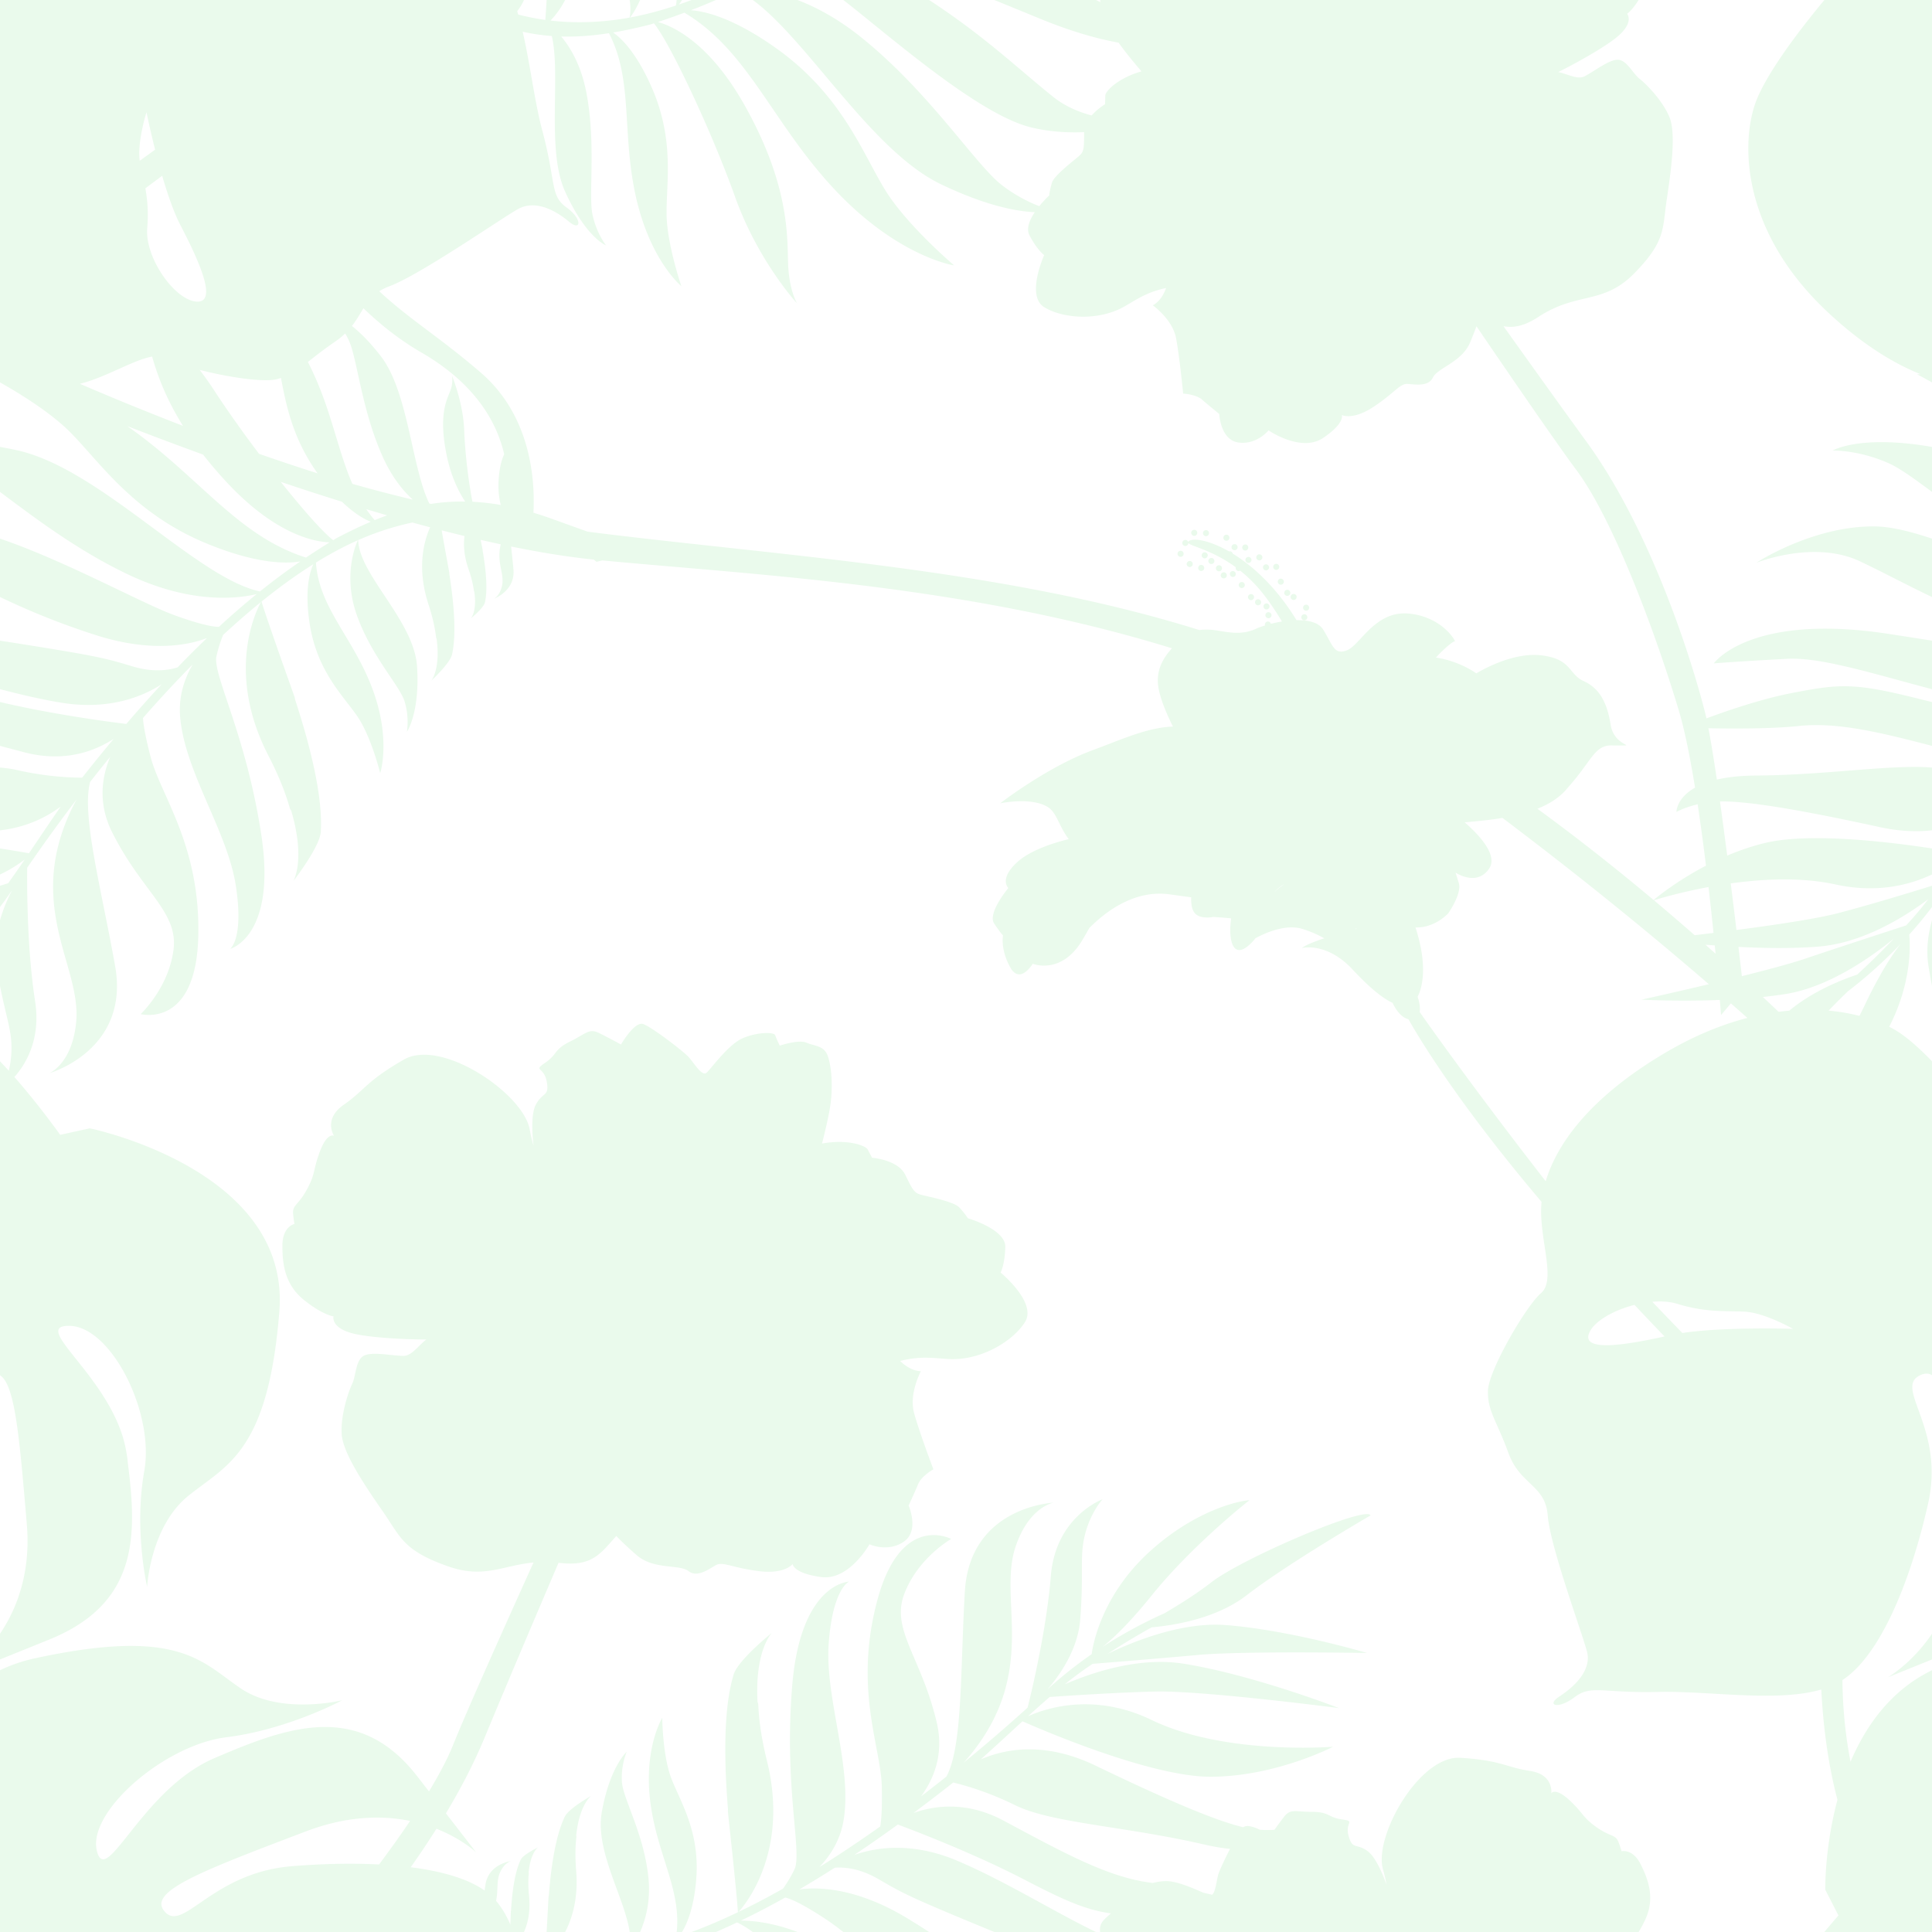 <svg xmlns="http://www.w3.org/2000/svg" height="400" width="400"><rect width="100%" height="100%" fill="#333333" stroke="none"/><path d="M-1762.712-664.407v400h400v-400zM0 0h400v400H0" fill="#fff"/><path d="M0 0v79.17c3.825 2.15 10.323 6.101 14.472 10.25.35.35.703.717 1.06 1.093l.01.017c1.913 2.03 3.94 4.425 6.286 6.94l.391.42a79.866 79.866 0 0 0 2.834 2.876c.076.07.15.144.227.218a70.383 70.383 0 0 0 1.45 1.345 56.786 56.786 0 0 0 7.157 5.534c.022.012.045.03.066.041.162.106.325.211.488.314l.113.07.49.306c.023.012.048.03.071.044 1.129.69 2.315 1.36 3.564 1.998l.096.049a120.75 120.75 0 0 0 .701.35 95.984 95.984 0 0 0 .683.33c.174.083.35.164.526.245l.16.073c.182.084.366.167.55.248l.13.06a66.08 66.08 0 0 0 1.71.718c.116.047.232.096.348.14.128.052.254.1.381.15l.558.218.126.047c9.26 3.526 14.83 3.433 17.528 2.977a140.006 140.006 0 0 0-8.353 6.213c-3.054-.65-6.473-2.366-10.135-4.67-.004-.002-.007-.007-.01-.01-4.528-2.847-9.434-6.586-14.49-10.307-.215-.16-.43-.316-.645-.476a332.25 332.25 0 0 0-2.929-2.125l-.134-.096a258.566 258.566 0 0 0-1.738-1.23c-.477-.333-.956-.662-1.434-.99-.211-.145-.423-.288-.635-.432l-.297-.202c-.364-.245-.727-.486-1.091-.726l-.142-.09c-.337-.222-.675-.44-1.012-.656-.065-.044-.131-.083-.197-.128a90.868 90.868 0 0 0-2.298-1.418 94.474 94.474 0 0 0-1.292-.758s-.003-.003-.005-.003c-.4-.228-.798-.451-1.196-.67-.05-.027-.1-.051-.148-.078a63.213 63.213 0 0 0-1.634-.86l-.178-.088a52.754 52.754 0 0 0-1.574-.755c-.077-.035-.155-.072-.232-.106-.162-.073-.323-.147-.485-.216a52.23 52.23 0 0 0-1.054-.446l-.232-.096-.448-.177-.263-.1a40.926 40.926 0 0 0-.833-.305l-.21-.073a24.53 24.53 0 0 0-.434-.145c-.093-.032-.187-.061-.28-.09a29.801 29.801 0 0 0-.412-.13l-.048-.016c-.002 0-.004 0-.005-.002a29.208 29.208 0 0 0-2.292-.596A85.686 85.686 0 0 0 0 92.53v9.315c2.29 1.708 4.847 3.635 7.632 5.632.224.162.448.324.676.484.237.169.478.338.718.51.216.152.433.302.651.457l.722.503c.414.284.833.571 1.256.859l.571.382.116.079c.005.005.008.01.013.012.1.066.202.133.302.201l.134.089.74.49.322.21c.013.01.026.016.038.024.238.154.476.311.716.463l.193.126c.06.036.12.076.18.115.042.027.083.054.124.078.226.145.453.287.68.432.045.027.09.054.134.084.485.304.976.606 1.471.908.087.051.174.105.261.157l.55.331c.102.061.205.12.307.182l.159.093c.046.03.092.056.138.083l.51.297.404.236c.089.049.177.1.266.152l.22.125.443.25c.119.067.238.133.358.202l.148.08.36.2.393.215c.07.04.14.079.21.116.004.002.008.002.012.005l.371.198c.064.035.128.072.192.103a93.569 93.569 0 0 0 4.023 2.023c.308.147.614.287.92.424.08.037.16.071.242.108.242.108.482.211.72.314l.189.081c12.133 5.144 21.06 3.843 24.36 3.038a163.34 163.34 0 0 0-7.817 6.78c-.942.018-3.405-.284-9.407-2.478-5.507-2.015-18.338-8.937-30.227-13.671h-.001a93.704 93.704 0 0 0-1.258-.493l-.229-.091c-.376-.143-.75-.285-1.124-.425l-.241-.09c-.406-.15-.809-.297-1.21-.44-.034-.012-.07-.024-.103-.037-.513-.184-1.024-.36-1.528-.532v12.086c5.495 2.618 11.8 5.313 19.808 7.877 12.08 3.87 19.928 1.84 23.053.611a213.73 213.73 0 0 0-6.093 6.074c-.49.16-1.113.324-1.87.442v-.002c-.895.14-1.97.216-3.207.142-.02-.002-.04-.002-.061-.005-.133-.007-.268-.02-.404-.03-.031-.002-.063-.007-.094-.01-.131-.012-.263-.024-.397-.041l-.122-.015c-.123-.015-.247-.032-.372-.049-.063-.01-.127-.02-.19-.032a5.338 5.338 0 0 1-.333-.054c-.079-.012-.159-.03-.239-.044-.1-.02-.2-.037-.303-.059a5.92 5.92 0 0 1-.276-.061 16.28 16.28 0 0 1-.285-.062c-.1-.024-.202-.051-.303-.078a5.947 5.947 0 0 1-.278-.071c-.101-.025-.203-.057-.304-.086-.094-.027-.188-.052-.283-.081-.731-.219-1.39-.417-2.023-.604-.316-.093-.626-.182-.936-.27a83.562 83.562 0 0 0-1.897-.5c-.33-.082-.672-.162-1.03-.246-3.582-.822-8.842-1.718-21.561-3.71v10.044c2.168.564 4.337 1.104 6.48 1.585l.233.049c2.062.461 4.1.866 6.085 1.185 1.273.204 2.494.332 3.666.398l.072.002c.573.03 1.135.046 1.683.046h.05c.242 0 .482-.002.718-.007.05-.002.099-.002.148-.002a32.645 32.645 0 0 0 2.244-.142l.135-.015c.232-.024.463-.049.69-.078.036-.005.07-.013.106-.015.19-.027.379-.051.566-.081l.195-.03c.172-.026.342-.056.511-.085.045-.01.091-.017.137-.025.207-.037.411-.078.614-.118.06-.012.119-.027.178-.039l.437-.096c.07-.014.14-.031.208-.046.165-.04.328-.079.49-.12l.086-.022c.185-.047.367-.099.547-.148l.228-.066.332-.096.214-.066.483-.155.237-.08.272-.096.24-.084c.053-.022.106-.041.16-.061.23-.086.454-.172.673-.26.023-.007.046-.017.07-.027.24-.096.472-.197.699-.295l.088-.041c.204-.089.402-.18.596-.273.027-.012.054-.024.08-.04.213-.1.419-.203.618-.303.02-.01.039-.023.06-.032.184-.094.363-.19.536-.285l.064-.034a23.897 23.897 0 0 0 1.533-.92 288.15 288.15 0 0 0-7.315 8.218 274.828 274.828 0 0 1-8.928-1.252l-.01-.002c-2.466-.385-5.24-.846-8.145-1.389l-.212-.041A202.67 202.67 0 0 1 0 145.347v9.08c1.625.426 3.307.872 5.054 1.33 8.48 2.232 14.816-.39 18.478-2.783a376.323 376.323 0 0 0-6.524 8.033c-2.272-.003-7.461-.19-13.523-1.586-1.05-.244-2.217-.404-3.485-.503v12.994c5.501-.62 9.642-2.729 12.578-4.93-2.301 3.308-4.47 6.565-6.582 9.682-.937-.171-3.089-.554-5.996-.998v5.389a27.968 27.968 0 0 0 5.126-3.11 228.94 228.94 0 0 1-3.433 4.917l-1.693.53v4.398a84.43 84.43 0 0 0 2.514-3.51l-.001.004a36.095 36.095 0 0 0-.702 1.419l-.056.118a34.093 34.093 0 0 0-.937 2.226l-.07.19a30.666 30.666 0 0 0-.72 2.188c-.01.031-.02.061-.028.092v13.608c.057.29.112.55.168.824.03.142.058.29.087.428.07.34.14.662.21.98l.023.109c.68 3.103 1.277 5.216 1.609 7.226l.004.013a19.742 19.742 0 0 1-.283 7.975A92.26 92.26 0 0 0 0 219.734v64.995c.673.428 1.242 1.266 1.737 2.494a.224.224 0 0 1 .005.022c1.607 3.998 2.435 12.25 3.438 23.981l.002.005c.122 1.43.243 2.838.372 4.373v.001c.024.281.044.56.062.838l.01.161c.016.263.03.523.04.781l.007.178c.006.147.009.292.012.437.006.228.01.454.013.678l.002.31a44.62 44.62 0 0 1-.01.948c-.092 4.086-.825 7.671-1.917 10.788l-.003.032A32.742 32.742 0 0 1 0 338.25v5.322l10.157-4.105c15.216-6.151 17.721-16.73 17.094-28.507a59.68 59.68 0 0 0-.046-.8c-.01-.134-.017-.266-.026-.4a79.624 79.624 0 0 0-.12-1.5l-.045-.486a90.573 90.573 0 0 0-.167-1.663c-.04-.377-.082-.755-.126-1.135-.02-.162-.038-.325-.057-.488l-.151-1.227-.048-.38a24.54 24.54 0 0 0-.315-2.318 24.11 24.11 0 0 0-.654-2.824c-1.372-4.66-4.04-8.853-6.638-12.359l-.013-.018c-.72-.97-1.432-1.887-2.112-2.747l-.033-.04c-2.441-3.082-4.434-5.416-4.62-6.762-.001 0 0 0 0 0a1.474 1.474 0 0 1-.015-.193 1.145 1.145 0 0 1 .013-.178c.098-.606.74-.93 2.115-.94v.002c.053.002.094-.002.15-.004a6.348 6.348 0 0 1 .75.051c.031.004.063.007.094.012.123.017.246.038.369.061.125.025.25.054.375.085l.085.022c.097.026.195.053.293.083l.096.03c.246.079.492.17.738.274l.091.04a7.418 7.418 0 0 1 .386.18c.242.118.484.25.725.392l.087.052a13.619 13.619 0 0 1 .73.477h.002c.12.085.238.172.356.261l.108.084c.084.064.168.13.25.197a14.8 14.8 0 0 1 .415.345l.05.043c.113.098.224.197.335.3a22.153 22.153 0 0 1 .352.332l.1.097a20.498 20.498 0 0 1 .678.701l.08.089a15.834 15.834 0 0 1 .356.4c.086.098.17.198.255.299l.076.089a25.385 25.385 0 0 1 .396.492l.194.249c.157.205.314.414.467.626l.024.033c.15.209.298.421.444.637l.082.12c.155.23.308.464.459.701l.005.008c.147.233.29.47.434.708l.07.118c.147.248.292.5.434.755l.014.025c.135.243.267.489.398.737l.062.12c.136.262.271.527.403.796l.003.007c.131.268.258.538.384.81l.04.089c.254.556.496 1.122.725 1.696l.036.089c.23.58.447 1.17.65 1.764l.02.06a37.223 37.223 0 0 1 1.055 3.722 34.593 34.593 0 0 1 .314 1.528c.039.212.075.423.11.634v.001a31.296 31.296 0 0 1 .179 1.265v.001a31.29 31.29 0 0 1 .127 1.257v.002c.016.209.03.417.042.624v.001c.012.208.021.415.028.621v.001c.008.206.012.412.014.617.001 0 0 0 0 0a27.564 27.564 0 0 1-.015 1.222c-.008.202-.017.403-.03.602v.001a20.518 20.518 0 0 1-.107 1.186 21.542 21.542 0 0 1-.171 1.158c-.06.34-.116.678-.17 1.016l-.013.086-.036.247a55.807 55.807 0 0 0-.123.859 68.006 68.006 0 0 0-.096.78l-.036.311-.025.23a92.821 92.821 0 0 0-.084.844c-.018.2-.033.397-.05.596-.01.14-.023.28-.033.419l-.005.06c-.015.212-.028.422-.041.634l-.023.386-.033.67-.002.044-.012.284a57.42 57.42 0 0 0-.03.965c-.2 8.664 1.408 15.527 1.408 15.527s.637-12.425 8.505-18.82c7.867-6.395 16.556-8.862 18.874-38.249.037-.46.06-.913.077-1.362.952-28.285-39.33-36.497-39.33-36.497l-6.13 1.345s-3.646-5.16-8.278-10.586l-.084-.099a129.206 129.206 0 0 0-1.116-1.285c2.396-2.692 5.517-7.858 4.282-15.738a99.04 99.04 0 0 1-.503-3.687l-.001-.048c-.648-5.464-.931-11.112-1.05-15.592l-.005-.034c-.124-4.628-.078-7.845-.071-8.228a344.405 344.405 0 0 1 8.94-12.445l-.02.03c.427-.567.862-1.141 1.3-1.715a42.12 42.12 0 0 0-3.057 7.028 33.252 33.252 0 0 0-.438 1.43 36.468 36.468 0 0 0-.827 3.547l-.022.125c-.03.17-.058.34-.086.511-.009.057-.019.114-.027.172-.03.191-.058.384-.085.578l-.01.07a26.33 26.33 0 0 0-.08.644c-.01.07-.016.14-.023.21-.017.15-.033.3-.047.45l-.023.24a29.284 29.284 0 0 0-.053.68 31.21 31.21 0 0 0-.039.657c-.592 12.429 5.55 21.086 4.735 29.742-.023.246-.05.486-.08.722l-.011.101c-.028.21-.058.413-.09.614l-.026.166-.014.082c-.083.487-.179.95-.285 1.39-1.474 6.05-5.043 7.504-5.043 7.504s16.721-4.735 13.613-22.195c-.961-5.404-2.064-10.693-3.038-15.598l-.069-.354c-.261-1.32-.512-2.612-.748-3.868l-.113-.606-.125-.684a339.435 339.435 0 0 1-.247-1.379c-.605-3.464-1.051-6.616-1.212-9.326-.15-2.501-.058-4.634.379-6.288a337.585 337.585 0 0 1 4.156-5.202c-1.018 2.43-1.738 5.336-1.55 8.529a12.091 12.091 0 0 0 .026.383l.012.124c.016.19.036.379.06.57l.016.143c.011.085.024.17.037.254.012.082.023.164.037.246l.035.216c.024.136.05.272.077.409l.025.123c.03.144.06.288.094.432l.034.144c.035.14.07.28.108.421l.021.083c.05.178.1.357.156.536l.005.017c.053.17.109.342.167.514l.029.083c.06.173.122.347.188.521l.004.013c.07.184.144.368.22.553l.026.06c.071.169.145.337.222.507l.024.053c.086.187.174.373.266.56l.069.136c.138.276.277.548.416.817.028.054.056.11.085.163.044.085.088.165.132.248.144.272.288.542.433.805.116.212.232.416.349.622l.19.337c.175.303.35.6.524.893l.01.017c5.633 9.418 11.482 13.426 10.558 20.447-1.046 7.952-6.801 13.289-6.801 13.289s11.405 3.034 11.928-15.904c.523-18.939-7.743-29.297-9.835-37.25-1.198-4.55-1.537-6.936-1.61-8.15a251.529 251.529 0 0 1 10.299-11.1c-1.372 2.356-2.446 5.178-2.636 8.388l-.005.076-.012.268a19.76 19.76 0 0 0-.008.23l-.005.192c-.002.14-.002.28 0 .422l.002.15c.002.112.006.225.01.338l.006.135a16.832 16.832 0 0 0 .076 1.036l.02.196c.014.125.027.25.042.373.009.081.02.16.03.238.014.11.028.22.044.329l.038.258a19.666 19.666 0 0 0 .094.588c.016.096.032.19.05.285l.052.287.05.255.071.354.02.096c1.103 5.198 3.497 10.577 5.798 15.916a.26.26 0 0 0 .013.019c2.228 5.169 4.362 10.299 5.139 15.188 1.78 11.197-1.151 13.289-1.151 13.289s9.126-2.384 6.706-21.83a38.856 38.856 0 0 0-.1-.772 67.397 67.397 0 0 0-.119-.834 130.86 130.86 0 0 0-.297-1.889l-.002-.016c-.036-.21-.073-.416-.108-.625-.072-.42-.143-.84-.216-1.252-.05-.282-.103-.555-.156-.834-.06-.32-.118-.643-.179-.958-.062-.322-.127-.638-.191-.956l-.165-.817c-.062-.299-.126-.59-.19-.885l-.18-.838c-.064-.29-.13-.572-.195-.858-.061-.267-.122-.538-.184-.802-.076-.328-.155-.648-.233-.97-.05-.206-.099-.415-.15-.619-.087-.356-.176-.704-.264-1.052l-.128-.503c-.093-.358-.186-.71-.28-1.059-.04-.151-.08-.306-.121-.456-.1-.369-.2-.731-.3-1.091l-.095-.345a130.876 130.876 0 0 0-.4-1.396c-.12-.414-.24-.822-.36-1.224-.01-.037-.022-.071-.032-.106-.37-1.236-.734-2.4-1.092-3.514-.157-.493-.314-.976-.468-1.448-2.118-6.47-3.755-10.701-3.326-12.633.41-1.843.943-3.357 1.382-4.424l.088-.081c.238-.221.476-.442.715-.66l.353-.32c.45-.412.902-.817 1.355-1.22.152-.134.303-.271.455-.404.22-.196.442-.39.664-.584.172-.152.346-.302.52-.452.204-.179.41-.355.614-.53.22-.189.44-.378.661-.564l.517-.437c.356-.3.712-.594 1.067-.888l.582-.476.241-.194c-.275.493-1.095 2.078-1.829 4.545a8.368 8.368 0 0 0-.052.179l-.007.022v.002l-.129.454-.122.466c-.024.098-.05.19-.074.287l-.002.01c-.048.197-.095.4-.141.606-.014.064-.03.13-.043.197-.042.189-.082.383-.121.579-.02.096-.037.194-.054.29l-.068.37a33.193 33.193 0 0 0-.203 1.318l-.025.201c-.038.3-.073.604-.103.915l-.01.091c-.051.55-.09 1.114-.116 1.696l-.004.098c-.157 3.855.32 8.456 2.11 13.602a37.215 37.215 0 0 0 .272.756l.06.162c.078.206.157.415.239.621l.069.18c.096.242.195.485.297.728l.02.05c.107.257.22.517.334.777l.102.228a42.273 42.273 0 0 0 .632 1.352 45.101 45.101 0 0 0 .531 1.063c.138.267.273.53.404.793l.001.002c1.97 3.918 3.241 7.273 4.034 10.131.097.166.174.293.267.451 3.041 10.305.42 14.574.42 14.574s5.514-7.078 5.702-10.236c.406-6.842-1.828-16.666-5.357-27.47l-.022-.27c-.621-1.771-1.257-3.555-1.891-5.342-.48-1.352-.89-2.513-1.282-3.632a658.315 658.315 0 0 1-2.155-6.21c-.003-.006-.007-.008-.01-.013-1.294-3.784-1.53-4.63-1.554-4.722.099-.078.198-.159.297-.24l.51-.407c.246-.197.491-.39.737-.582a74.511 74.511 0 0 1 1.47-1.136c.159-.123.319-.243.478-.363.293-.221.586-.442.88-.658l.492-.36c.248-.182.495-.362.743-.538l.502-.36a157.307 157.307 0 0 1 1.212-.85c.381-.26.763-.52 1.145-.775.146-.099.292-.194.437-.29a140.922 140.922 0 0 1 1.272-.827l.535-.339c-.646 1.421-1.598 4.587-1.013 10.24l.006.057a41.166 41.166 0 0 0 .136 1.141l.036.26a32.144 32.144 0 0 0 .264 1.63l.016.086a29.23 29.23 0 0 0 .19.92 34.695 34.695 0 0 0 .21.886c.06.238.123.476.188.71a27.139 27.139 0 0 0 .223.753c.01.034.02.07.032.105.069.22.141.44.214.655l.055.162a29.485 29.485 0 0 0 .451 1.212l.055.14c.212.528.435 1.036.666 1.53l.064.132c.095.196.19.392.286.586l.091.177.27.52a51.576 51.576 0 0 0 .366.663c.041.07.082.144.123.213a29.661 29.661 0 0 0 .377.64 53.76 53.76 0 0 0 .394.634c.09.145.182.287.274.427l.118.179c.089.135.179.267.268.4.04.059.08.12.12.177l.049.07c.147.214.295.425.443.632l.14.196a51.909 51.909 0 0 0 .769 1.043l.111.15c.765 1.01 1.506 1.945 2.17 2.831l.147.197c.12.162.242.326.357.486l.006.005c.178.245.35.49.512.73 2.85 4.239 4.673 11.68 4.673 11.68s.926-2.807.609-7.527a34.67 34.67 0 0 0-.144-1.544 30.17 30.17 0 0 0-.074-.579l-.015-.12a32.922 32.922 0 0 0-.106-.692l-.044-.263a33.047 33.047 0 0 0-.086-.483l-.054-.29c-.04-.208-.083-.42-.128-.63l-.026-.12a40.79 40.79 0 0 0-.17-.749c-.026-.105-.054-.211-.08-.319a41.346 41.346 0 0 0-.466-1.698c-.075-.25-.155-.506-.238-.76l-.11-.332c-.06-.18-.12-.358-.184-.538l-.121-.346a43.766 43.766 0 0 0-.268-.721l-.054-.145-.054-.132a40.325 40.325 0 0 0-.686-1.664l-.084-.196c-.119-.268-.238-.53-.359-.793l-.118-.25a36.106 36.106 0 0 0-.39-.818 56.628 56.628 0 0 0-1.196-2.306c-.036-.067-.071-.135-.107-.2-.189-.345-.38-.686-.57-1.022l-.167-.292-.39-.678a56.686 56.686 0 0 0-.251-.43l-.155-.264c-.267-.454-.53-.896-.794-1.338l-.316-.53c-.292-.486-.582-.976-.866-1.455-.149-.25-.296-.503-.442-.75a68.004 68.004 0 0 1-1.567-2.82l-.187-.361c-.075-.147-.148-.297-.221-.444a23.41 23.41 0 0 1-.188-.386l-.141-.297c-.068-.144-.134-.29-.2-.434-.028-.064-.057-.125-.084-.189l-.003-.005c-1.061-2.393-1.81-4.883-2.01-7.688l.22-.14.156-.093a88.78 88.78 0 0 1 1.927-1.144l.154-.088a76.864 76.864 0 0 1 3.151-1.701c.292-.15.583-.294.875-.437l.125-.061c.308-.15.616-.297.923-.442l.208-.096c.28-.13.56-.257.84-.38l.096-.044c-.316.675-2.292 5.224-1.244 11.526.018.106.036.211.056.317l.054.3c.038.193.08.39.123.586.03.135.06.272.094.412l.005.015c.04.167.082.331.126.498l.01.04a29.49 29.49 0 0 0 .163.569c.032.107.064.215.099.323l.054.175c.05.154.1.309.154.463.09.26.18.516.275.771.03.081.063.162.094.245.063.17.127.337.193.503l.113.28c.065.162.13.322.198.481.016.037.031.076.047.11v.003l.093.213.138.32c.027.063.055.124.083.186a6.54 6.54 0 0 0 .076.17l.14.306.108.23.08.17.121.25.125.258.102.206.081.16.163.32.097.19.067.127c.053.104.108.204.162.307l.11.211c.022.037.043.076.064.116l.155.282.134.243.073.132.062.108.04.074.18.314c.064.113.129.22.193.331l.14.24c.211.359.422.71.634 1.051l.024.04c.222.36.443.711.663 1.055v.002c2.266 3.54 4.367 6.257 4.95 8.127 1.046 3.357.48 6.322.48 6.322s2.729-3.927 2.111-13.514a13.757 13.757 0 0 0-.14-1.237v-.007a7.246 7.246 0 0 0-.031-.184 14.374 14.374 0 0 0-.048-.265l-.031-.162-.016-.072a15.496 15.496 0 0 0-.118-.527c-.01-.04-.02-.076-.028-.115a17.115 17.115 0 0 0-.337-1.17l-.036-.114a31.002 31.002 0 0 0-.2-.58c-.074-.198-.15-.4-.23-.598l-.031-.08a27.148 27.148 0 0 0-.22-.533l-.03-.07a31.405 31.405 0 0 0-.27-.608c-.005-.007-.008-.014-.012-.022a21.452 21.452 0 0 0-.315-.662l-.138-.275c-.102-.204-.207-.405-.313-.609-.036-.069-.072-.135-.107-.204-.14-.26-.282-.517-.427-.777l-.062-.108a38.362 38.362 0 0 0-.392-.678l-.127-.218c-.15-.25-.301-.503-.456-.756l-.005-.007c-.156-.255-.315-.508-.474-.763-.21-.331-.421-.663-.635-.994-1.327-2.05-2.71-4.05-3.888-5.973-.014-.022-.029-.044-.043-.069a43.744 43.744 0 0 1-1.009-1.732 27.821 27.821 0 0 1-.239-.442c-1.039-1.97-1.734-3.843-1.778-5.588.28-.122.56-.243.84-.36l.22-.094c.307-.127.614-.252.92-.373a57.332 57.332 0 0 1 9.246-2.81c1.224.34 2.444.67 3.66.994a30.32 30.32 0 0 0-.134.307c-.063.15-.126.307-.188.466l-.048.126a19.03 19.03 0 0 0-.153.417c-.013.032-.024.066-.036.1-.058.167-.115.34-.17.513l-.015.044c-.125.4-.244.827-.35 1.272l-.004.014a17.904 17.904 0 0 0-.155.71c-.069.338-.13.687-.183 1.05l-.012.088c-.033.228-.062.46-.087.695l-.005.041-.035.361-.01.138c-.017.196-.03.397-.041.6l-.01.19c-.004.115-.01.233-.012.348l-.004.197a26.487 26.487 0 0 0 0 .858l.007.273c.006.174.014.353.023.53.006.086.01.172.017.26a18.433 18.433 0 0 0 .053.665 24.464 24.464 0 0 0 .184 1.45l.019.113c.033.209.07.417.11.628l.026.143c.047.24.097.483.152.731l.026.113c.055.238.113.478.175.724.006.02.01.04.015.061a28.33 28.33 0 0 0 .269.962l.092.307.024.074c.039.125.077.25.119.377.114.346.22.688.322 1.021.69 2.287 1.077 4.229 1.262 5.87.04.106.073.187.112.285.823 6.385-1.113 8.633-1.113 8.633s3.9-3.597 4.304-5.438c.878-3.983.484-9.995-.576-16.719l.013-.167c-.199-1.107-.406-2.226-.61-3.342-.472-2.567-.754-4.17-.977-5.463 1.584.41 3.159.803 4.724 1.183-.023.177-.041.358-.058.542l-.004.047a14.96 14.96 0 0 0-.031.53 13.022 13.022 0 0 0 .037 1.65l.01.114c.014.155.03.31.05.467l.017.135a14.368 14.368 0 0 0 .09.596 17.99 17.99 0 0 0 .09.476l.024.118a17.918 17.918 0 0 0 .61 2.181c.626 1.802.964 3.281 1.118 4.504l.078.184c.595 4.144-.715 5.501-.715 5.501s2.644-2.135 2.911-3.298c.58-2.52.28-6.402-.48-10.773l.008-.105c-.135-.69-.275-1.384-.415-2.079 1.401.322 2.791.63 4.17.925a11.832 11.832 0 0 0-.133.609 9.43 9.43 0 0 0-.057.343c-.456 3.186.898 5.242.479 7.468a6.66 6.66 0 0 1-.088.4l-.001.002c-.013.051-.029.098-.043.15-.022.078-.045.16-.07.233-.522 1.59-1.473 2.051-1.473 2.051s4.38-1.617 4.017-5.995c-.136-1.624-.326-3.2-.465-4.62l-.018-.19c6.008 1.227 11.757 2.16 17.1 2.71.369.287.566.459.566.459v-.002.002l.429-.104.768-.181c32.243 3.038 75.82 5.153 117.948 18.191-.068.074-.134.15-.202.228-.347.396-.695.825-1.022 1.294-.012.02-.025.037-.038.056a12.9 12.9 0 0 0-.188.282l-.05.079a10.542 10.542 0 0 0-.47.821l-.004.008c-.047.09-.092.184-.136.277l-.054.118a6.152 6.152 0 0 0-.126.292l-.047.11v.002a8.543 8.543 0 0 0-.361 1.134l-.001.002c-.005.022-.01.047-.017.071a8.256 8.256 0 0 0-.062.295l-.013.069a7 7 0 0 0-.055.336c-.004.032-.009.061-.012.093-.015.11-.028.223-.037.336l-.004.052c-.01.113-.016.226-.02.34l-.005.1c-.003.122-.004.247-.003.375v.002l.001.056c.003.118.007.236.016.356.001.024.002.049.005.073.01.13.022.26.037.393v.002l.012.096c.017.135.036.275.06.414.396 2.31 1.64 5.31 2.999 8.047-4.601.135-9.39 2.125-14.317 4.017-.369.14-.737.282-1.108.422h-.002c-.37.14-.74.278-1.11.414-.309.113-.618.231-.927.352l-.153.062c-.248.099-.497.199-.745.303-.118.048-.234.1-.35.15-.193.081-.385.162-.577.247-.099.043-.197.088-.296.133a67.084 67.084 0 0 0-.934.427c-.194.092-.39.183-.583.276l-.301.148c-.208.1-.414.203-.62.306a88.971 88.971 0 0 0-1.103.566 105.917 105.917 0 0 0-.85.453c-.237.128-.472.257-.704.385l-.142.08c-6.147 3.423-10.94 7.142-10.94 7.142s.102-.022.286-.055c1.29-.235 6.64-1.057 9.623.867.066.042.13.088.192.135l.032.024.05.04c.045.035.09.072.133.11l.058.05.125.12.067.068c.042.043.084.089.125.135l.041.047c.05.058.1.117.147.179l.012.014.025.034.1.133c.148.205.289.425.424.658l.002.004c.057.097.112.199.167.3l.049.087c.698 1.298 1.337 2.906 2.535 4.468-2.578.626-7.736 2.128-10.61 4.716a13.832 13.832 0 0 0-.67.644 9.173 9.173 0 0 0-.886 1.059l-.04.056a7.24 7.24 0 0 0-.11.164l-.062.095-.088.147-.054.094-.074.136-.057.113-.054.112c-.02.043-.037.085-.055.126l-.039.094c-.022.057-.041.113-.06.168l-.025.072a4.15 4.15 0 0 0-.052.177l-.01.047a3.141 3.141 0 0 0-.035.155l-.009.048a3.49 3.49 0 0 0-.038.324l-.002.046c-.002.043-.002.085-.002.127v.04c.001.05.004.1.008.148v.006a2.4 2.4 0 0 0 .077.418c.018.062.037.119.058.174.006.015.01.029.017.044.012.029.025.054.037.08.02.043.039.084.06.122l.034.06c.02.032.038.062.057.09a1.649 1.649 0 0 0 .082.113l.024.03c.043.05.072.08.072.08s-4.371 5.204-2.932 7.351c1.442 2.145 1.83 2.452 1.83 2.452s-.587 2.802 1.462 6.56c2.05 3.757 4.688-.686 4.688-.686s5.887 2.402 10.234-4.834c.483-.804.976-1.667 1.48-2.557 3.356-3.402 9.344-7.98 16.623-6.979l4.475.616c-.062 2.069.311 3.727 2.24 4.072.86.154 1.608.134 2.273-.011 1.308.082 3.008.2 3.754.303l-.034.257-.032.257c-.015.12-.025.24-.037.36l-.024.288c-.01.12-.018.236-.025.354l-.015.275a7.636 7.636 0 0 0-.007.337c-.002.097-.005.194-.005.289 0 .34.013.67.037.985v.02c.015.165.032.325.052.48l.007.062c.007.052.014.102.024.153.005.038.013.075.017.112.007.043.015.086.025.128l.024.13c.007.036.018.072.025.107l.032.132c.007.034.017.068.024.1.013.041.025.08.035.118.012.035.022.071.032.105.014.045.032.089.046.132a3.58 3.58 0 0 0 .103.262l.032.07c.02.038.037.075.054.11.015.026.027.05.042.074.017.032.034.063.054.093l.044.07c.02.028.037.056.056.082.018.022.035.042.05.063.022.026.041.052.063.076.015.018.032.035.047.051.024.025.05.05.074.071.017.015.031.03.049.043.024.023.051.042.078.062l.052.037c.027.017.054.034.083.05l.054.03a.92.92 0 0 0 .093.04l.052.02c.042.015.086.026.13.036l.022.006c.052.01.106.018.162.021l.047.001c.041.002.08.002.122 0 .02 0 .042-.003.064-.005.037-.004.076-.007.115-.014l.072-.014a1.593 1.593 0 0 0 .198-.052 1.869 1.869 0 0 0 .202-.073c.036-.015.076-.032.113-.05l.093-.044c.04-.02.076-.041.118-.063.032-.018.066-.037.1-.058.04-.024.081-.05.12-.076a3.362 3.362 0 0 0 .25-.172c.03-.02.055-.038.084-.06a9.028 9.028 0 0 0 1.737-1.766c2.683-1.429 6.538-2.91 9.772-1.909a23.662 23.662 0 0 1 4.479 1.925c-1.728.574-3.176 1.14-4.086 1.657a7.492 7.492 0 0 0-.375.23l-.04.025-.152.11.145-.03.044-.009c.034-.007.079-.013.123-.02l.115-.017a7.935 7.935 0 0 1 .319-.034c1.323-.113 4.258.005 7.57 2.542h.003a17.46 17.46 0 0 1 2.15 1.96c2.733 2.934 5.747 5.76 8.33 6.96.499 1.042 1.584 2.968 3.292 3.386 1.499 2.696 9.56 16.592 27.553 37.811-.047.47-.076.92-.086 1.348-.186 6.984 3.09 14.88-.03 17.549-3.118 2.668-10.875 16.017-10.986 20.208-.086 3.212 1.016 5.114 2.63 8.849v.003c.033.07.065.153.094.223l.002-.004c.201.466.405.95.618 1.478v.003a52.21 52.21 0 0 1 .447 1.13c.145.376.29.767.44 1.178a11.29 11.29 0 0 0 .169.442 16.748 16.748 0 0 0 .29.678c.019.04.036.079.056.118.068.148.14.293.213.433.02.042.042.082.064.123.071.137.145.272.22.403l.06.1c.066.115.135.228.206.338.017.03.037.06.054.088.069.107.14.212.208.314a11.48 11.48 0 0 0 .327.457c.09.124.184.243.277.36.02.023.037.048.056.071.231.287.47.558.707.816a22.342 22.342 0 0 0 .403.42 34.1 34.1 0 0 0 .78.768c.24.232.481.459.714.684l.002.003c1.001.96 1.914 1.909 2.535 3.197.05.097.093.195.138.295l.031.076c.13.315.248.65.344 1.01.005.02.01.04.017.059.027.112.057.227.081.344l.02.102a9.094 9.094 0 0 1 .071.384 13.74 13.74 0 0 1 .066.488c.013.129.027.258.037.392.03.377.081.796.15 1.248v.006c1.102 7.187 6.989 23.165 7.978 26.921a5.332 5.332 0 0 1 .093.43c.015.088.027.177.04.265.001.026.006.052.01.078.024.227.031.453.026.676 0 .02 0 .042-.002.063a4.36 4.36 0 0 1-.014.274l-.007.072a6.033 6.033 0 0 1-.106.662l-.012.042a4.1 4.1 0 0 1-.076.295c-.002.013-.007.026-.01.04-.064.218-.14.433-.228.644-.005.017-.013.032-.02.048a5.989 5.989 0 0 1-.142.318 7.812 7.812 0 0 1-.351.656c-.054.09-.108.18-.167.27a10.136 10.136 0 0 1-.425.61 6.167 6.167 0 0 1-.177.228c-.095.12-.193.24-.294.356l-.051.062c-.098.112-.197.221-.3.33-.032.037-.068.074-.103.111-.113.119-.226.237-.34.351l-.013.01c-.113.111-.228.22-.344.326l-.11.104c-.12.11-.243.217-.363.322a20.629 20.629 0 0 1-2.226 1.661c-2.82 1.832-.304 2.758 3.153.136a7.632 7.632 0 0 1 1.195-.754c1.18-.591 2.378-.717 4.066-.673.03 0 .064 0 .096.003l.282.009c.265.01.542.024.832.04l.113.006c2.388.135 5.698.413 10.832.287 1.17-.028 2.38-.022 3.62.005-.003.002-.003.004-.006.005 7.811.174 16.786 1.245 24.268.53.17-.015.341-.032.508-.05l.331-.036c.236-.027.466-.058.7-.088l.314-.043a36.714 36.714 0 0 0 1.153-.185l.01-.002c.695-.125 1.374-.27 2.032-.441l.01-.002a38.081 38.081 0 0 0 .557-.153l.155-.044c.324 6.368 1.19 14.7 3.35 22.843-2.688 9.993-2.523 18.612-2.523 18.612l2.728 5.334s-1.182 1.337-2.915 3.417H400v-54.19c-8.427 4.077-13.639 11.37-16.866 18.935-.024-.125-.051-.25-.074-.374-.058-.299-.112-.596-.166-.893a106.823 106.823 0 0 1-.3-1.764c-.046-.291-.09-.582-.132-.87a55.664 55.664 0 0 1-.126-.863c-.039-.286-.076-.57-.112-.853a97.325 97.325 0 0 1-.106-.844l-.096-.835c-.029-.276-.059-.55-.086-.823-.027-.273-.054-.543-.078-.813a78.14 78.14 0 0 1-.133-1.59 71.776 71.776 0 0 1-.105-1.54 104.504 104.504 0 0 1-.128-2.915 66.618 66.618 0 0 1-.03-1.366c-.001 0 0 0 0 0-.001-.192-.001-.371-.004-.558 4.876-3.203 8.991-10.143 12.23-18.311 0-.001 0-.003.003-.004.557-1.407 1.087-2.85 1.592-4.317.022-.064.047-.129.069-.194a119.827 119.827 0 0 0 .412-1.23c.322-.977.633-1.962.93-2.954l.128-.416c.078-.271.16-.543.238-.814.047-.164.096-.33.142-.494.074-.26.15-.52.221-.781.057-.2.11-.398.165-.596.063-.233.13-.465.19-.697a88.52 88.52 0 0 0 .484-1.859l.177-.69c.052-.217.106-.432.157-.648a71.712 71.712 0 0 0 .317-1.32c.083-.36.167-.72.248-1.079l.044-.193c.054-.244.105-.486.152-.727.027-.133.051-.267.076-.4.02-.105.042-.21.059-.315.083-.472.152-.938.208-1.396.03-.23.057-.457.079-.683.024-.226.044-.45.061-.672v-.001c.017-.222.032-.442.044-.66v-.001c.025-.438.04-.868.042-1.291v-.001c.002-.211.002-.421 0-.63a22.17 22.17 0 0 0-.015-.62 39.444 39.444 0 0 0-.027-.608v-.001a28.476 28.476 0 0 0-.155-1.765 20.24 20.24 0 0 0-.073-.568v-.001a33.017 33.017 0 0 0-.174-1.106 33.68 33.68 0 0 0-.1-.538 17.836 17.836 0 0 0-.109-.528v-.001a29.064 29.064 0 0 0-.233-1.025v-.001a27.838 27.838 0 0 0-.127-.497 26.007 26.007 0 0 0-.13-.488v-.001a34.53 34.53 0 0 0-.275-.947c-.09-.31-.187-.612-.282-.908-.386-1.186-.786-2.268-1.141-3.252a40.7 40.7 0 0 1-.258-.718 33.406 33.406 0 0 1-.447-1.328 22.296 22.296 0 0 1-.176-.609 7.467 7.467 0 0 1-.074-.291v-.001c-.025-.095-.044-.19-.064-.282-.02-.092-.037-.183-.054-.273v-.001c-.015-.09-.03-.177-.042-.264a4.785 4.785 0 0 1-.046-.502v-.001a4.24 4.24 0 0 1 .01-.468 2.944 2.944 0 0 1 .071-.433v-.001a1.96 1.96 0 0 1 .056-.204c.204-.599.636-1.083 1.382-1.458.994-.501 1.836-.511 2.557-.052V219.73a71.773 71.773 0 0 0-1.727-1.735l-.002-.002c-2.128-2.061-4.241-3.817-6.138-4.885a24.53 24.53 0 0 0-.994-.528c5.254-10.195 4.177-18.807 4.143-19.074a88.2 88.2 0 0 0 4.719-5.72v-4.399c-4.85 1.506-13.011 3.988-19.375 5.653-4.55 1.19-13.222 2.475-21.114 3.503-.35-2.931-.75-6.203-1.18-9.646 3.703-.516 7.747-.864 11.808-.818h.007c1.048.013 2.096.05 3.137.118h.002a59.305 59.305 0 0 1 .625.045 51.967 51.967 0 0 1 1.254.111l.41.044.319.037a27.15 27.15 0 0 1 .797.1l.258.035c.236.033.469.068.702.104l.164.027c.187.03.373.061.557.093l.233.042c.172.032.342.063.51.096l.207.04c.238.048.476.097.712.149l.098.02c.167.037.334.072.498.104 8.3 1.675 14.906-.085 19.37-2.193v-5.39c-6.035-.92-15.277-2.091-23.498-2.126-4.16-.017-8.049.258-11.119 1.003-2.75.668-5.364 1.583-7.781 2.608-.489-3.777-.992-7.588-1.5-11.214 5.036-.088 14.432 1.244 33.048 5.306 4.084.892 7.691 1.026 10.85.67v-12.996a46.996 46.996 0 0 0-3.848-.126c-8.46.034-20.054 1.702-32.533 1.78-3.36.021-6.034.342-8.167.838-.61-4.136-1.202-7.819-1.742-10.629 3.298.064 7.703.094 11.904-.041.246-.007.493-.015.739-.025 2.154-.081 4.235-.204 6.056-.398 7.777-.822 16.275 1.154 27.59 4.113v-9.082a145.71 145.71 0 0 1-2.375-.577c-7.708-1.94-12.01-2.723-16.103-2.684-2.037.02-4.027.248-6.356.633-.01.002-.02.005-.027.005-.427.071-.861.147-1.313.228l-.446.081c-.32.06-.636.118-.97.182-.505.093-1.028.196-1.57.302-6.148 1.205-13.046 3.553-17.541 5.224-.11-.5-.219-.972-.322-1.374-2.719-10.672-11.09-37.458-24.483-55.872-5.635-7.75-11.84-16.42-17.21-23.956 2.064.385 4.216.041 7.293-1.964 8.064-5.254 13.318-2.365 19.826-9.025 6.513-6.658 5.772-9.173 6.66-15.092.888-5.92 2-13.689.594-17.166-1.409-3.477-4.886-6.955-6.216-7.99-1.333-1.038-2.59-3.774-4.366-3.922a1.956 1.956 0 0 0-.17-.007c-1.79.005-4.635 2.265-6.784 3.409-1.497.8-3.5-.454-5.507-.857 3.7-1.823 9.602-5.129 12.17-7.256 3.66-3.036 2.092-4.813 2.092-4.813s1.024-.665 2.383-2.856h-111.49c.018.15.042.297.07.452-.31-.148-.622-.295-.938-.447h-21.02c1.395.574 3.22 1.32 4.822 1.975 1.6.656 2.975 1.223 4.82 1.976.048.02.096.037.144.059a113.431 113.431 0 0 0 2.785 1.087l.442.164c.398.148.793.29 1.183.43l.19.066c.484.172.962.334 1.434.493.015.005.03.008.046.015.446.147.886.29 1.321.427.066.02.132.042.198.061a86.765 86.765 0 0 0 1.328.403 68.288 68.288 0 0 0 7.006 1.68c1.108 1.598 3.016 3.937 4.734 5.942-2.293.648-4.073 1.588-5.322 2.496a1.89 1.89 0 0 0-.098.07c-.055.04-.108.082-.161.121l-.16.125a9.065 9.065 0 0 0-.351.292l-.071.062c-.056.051-.112.1-.165.15l-.078.075a4.216 4.216 0 0 0-.165.16l-.038.04-.031.031a4.06 4.06 0 0 0-.114.123c-.02.022-.04.044-.06.063-.043.05-.083.096-.122.145-.018.022-.037.042-.054.064l-.104.135-.045.061c-.228.314-.346.58-.351.761l-.052 1.83s-.271.16-.677.452h-.001c-.102.074-.212.152-.328.24l-.001.003a12.14 12.14 0 0 0-1.773 1.63c-1.92-.51-3.862-1.247-5.682-2.302l-.008-.007a18.346 18.346 0 0 1-2.288-1.561c-5.246-4.204-10.26-8.832-16.944-13.895A150.851 150.851 0 0 0 192.364 0h-17.758c9.507 7.386 27.858 23.654 38.801 26.358 3.753.928 7.555 1.146 11.042 1.001v.032c0 .307 0 .592-.002.857v.02c0 .154-.002.289-.003.429 0 .164-.004.319-.008.464-.003.15-.005.3-.01.432l-.001.027c-.008.186-.017.36-.03.52-.09 1.07-.323 1.563-.94 2.115-.995.891-5.18 4.03-5.65 5.544-.462 1.49-.57 2.613-.574 2.655l-.002.015c-.001.002-.558.508-1.273 1.295h-.001l-.124.143a22.1 22.1 0 0 0-.665.78 31.302 31.302 0 0 1-7.643-4.287c-3.393-2.584-8.234-9.205-14.76-16.587l-.089-.1c-.256-.29-.514-.58-.776-.871l-.18-.2c-.24-.267-.481-.534-.725-.802l-.29-.316c-.157-.172-.313-.344-.472-.515 0 0 0-.003-.002-.003-.407-.44-.821-.88-1.24-1.323l-.017-.02a185.248 185.248 0 0 0-.965-1.008 1.51 1.51 0 0 1-.07-.071c-.294-.302-.59-.604-.889-.908a157.618 157.618 0 0 0-.258-.26 168.97 168.97 0 0 0-.734-.731l-.191-.19-.236-.23c-.19-.187-.382-.373-.575-.56l-.338-.324-.221-.213c-.167-.16-.337-.319-.506-.479l-.356-.33c-.1-.094-.197-.187-.297-.278l-.01-.01-.39-.356c-.14-.13-.283-.26-.425-.387a48.913 48.913 0 0 0-.4-.364l-.004-.002a91.3 91.3 0 0 0-.316-.28l-.227-.204c-.31-.272-.622-.544-.937-.814l-.223-.192c-.32-.272-.643-.545-.97-.817l-.2-.164c-.348-.287-.7-.575-1.055-.86a59.75 59.75 0 0 0-.87-.681c-4.416-3.397-8.575-5.568-12.198-6.95h-9.253c1.801 1.318 3.642 2.994 5.523 4.913l.004.007a90.075 90.075 0 0 1 1.62 1.7l.262.28a197.211 197.211 0 0 1 .918 1.01c2.778 3.076 5.64 6.537 8.582 10.019l1.49 1.757c.76.89 1.525 1.777 2.295 2.655.1.115.2.226.298.339.288.326.575.652.864.976l.343.383c.286.32.572.633.858.947.107.118.213.236.319.351.371.405.745.805 1.118 1.203.314.331.627.66.942.986l.087.089a93.419 93.419 0 0 0 1.966 1.975l.037.037c3.722 3.62 7.556 6.675 11.498 8.557 9.361 4.466 15.681 5.593 19.358 5.747-1.06 1.58-1.828 3.406-1.094 4.803 1.622 3.09 3.035 4.08 3.035 4.08s-.045.111-.06.143l-.121.29-.01.024a31.28 31.28 0 0 0-.189.481c0 .005-.004.01-.005.015-.067.174-.137.368-.212.581l-.023.062h.001c-.805 2.3-1.907 6.503-.098 8.574l.015.017c.04.044.08.089.122.13l.055.054c.028.027.056.054.086.079a1.708 1.708 0 0 0 .152.127c.037.03.075.06.114.086l.01.008c.053.036.107.073.162.108.598.368 1.283.692 2.035.969.005.002.01.002.016.005.141.051.286.1.431.15.08.027.16.049.238.073.077.025.15.05.227.071.13.037.263.074.396.108a.99.99 0 0 1 .08.025c3.056.792 6.863.83 10.341-.295a7.464 7.464 0 0 0 .441-.149c.08-.027.16-.057.241-.086l.236-.089a15.391 15.391 0 0 0 .942-.407l.168-.078.334-.17c.05-.027.101-.051.151-.078.14-.074.28-.152.419-.231l.048-.027c.358-.209.67-.393 1.003-.589 2.315-1.367 4.162-2.451 7.492-3.163-.981 2.834-2.75 3.575-2.75 3.575s2.816 2 4.188 4.891c0 0 0 .003-.002.003a8.345 8.345 0 0 1 .523 1.408 6.39 6.39 0 0 1 .1.432c.042.226.086.466.129.717l.024.144c.026.15.052.31.078.47.12.74.237 1.548.35 2.38.054.407.107.817.159 1.227.013.105.028.21.04.314h.001c.4 3.205.692 6.228.697 6.27h-.001l.002.02v.002s.435.024 1.034.125c-.002 0-.002.002-.002.002a9.178 9.178 0 0 1 1.521.383c.106.037.211.079.315.12l.196.086.046.022c.079.037.16.079.236.123.032.017.061.032.09.05l.035.021.118.074c.015.01.03.02.044.032l.118.08c.01.008.02.018.03.025a2.152 2.152 0 0 1 .141.116c.002.002.007.005.01.01 1.26 1.109 3.541 2.947 3.541 2.947s.224 5.401 3.995 5.919c3.772.518 6.214-2.516 6.214-2.516s3.29 2.275 6.837 2.584a6.228 6.228 0 0 0 .5.03c.062.002.123.005.187.005.397.005.797-.017 1.193-.076h.005c.196-.027.392-.067.588-.11l.027-.008c.079-.02.16-.042.239-.064.029-.007.058-.017.085-.024.062-.02.123-.037.182-.057l.098-.034c.062-.022.125-.044.19-.069.026-.012.053-.02.078-.032.08-.032.162-.066.24-.103.047-.02.091-.044.138-.066l.11-.054c.05-.025.098-.052.147-.079l.094-.051.16-.093a.618.618 0 0 1 .058-.037c.054-.037.11-.071.164-.108l.175-.12.316-.224c.074-.051.145-.103.216-.154.108-.079.214-.16.317-.238.044-.032.088-.067.13-.099a15.344 15.344 0 0 0 .53-.429c.093-.081.184-.157.27-.236a11.633 11.633 0 0 0 .768-.746c.08-.088.157-.174.228-.257l.06-.074c.058-.071.112-.14.166-.209.01-.014.02-.029.032-.041a5.23 5.23 0 0 0 .17-.246c.006-.007.011-.017.016-.024.05-.076.094-.147.135-.219.002-.004.005-.012.01-.017a2.797 2.797 0 0 0 .322-.82c.074-.382-.01-.583-.01-.583s2.218 1.185 6.584-1.701c2.152-1.423 3.49-2.609 4.486-3.44.037-.032.074-.06.11-.091l.246-.202c.051-.041.1-.08.15-.117.05-.042.103-.081.152-.12.076-.057.15-.113.223-.163.022-.017.047-.034.069-.049.083-.059.166-.113.247-.162.013-.01.027-.017.042-.027l.091-.051.002.002c.128-.07.255-.132.378-.179v-.002c.199-.076.395-.12.596-.128v-.005c.052-.002.106-.005.16 0 1.553.074 4.365.668 5.327-1.332.962-1.998 5.993-3.18 7.694-7.252a74.59 74.59 0 0 0 1.32-3.35l2.294 3.37c.486.711.97 1.416 1.46 2.135.312.456.619.908.933 1.364.685 1.001 1.37 1.995 2.054 2.994.208.304.415.606.62.908.641.933 1.272 1.845 1.903 2.76l.849 1.233c.54.782 1.062 1.538 1.59 2.297l1.001 1.45c.417.599.81 1.158 1.21 1.735a567.834 567.834 0 0 0 1.932 2.758c1.962 2.795 3.668 5.185 4.868 6.795 7.232 9.716 15.69 31.679 20.94 48.955l.194.64v.002c.032.1.061.206.09.31a60.138 60.138 0 0 1 .423 1.501c.16.592.314 1.205.468 1.843a2.584 2.584 0 0 0-.068.027l.076.002c.861 3.57 1.67 7.85 2.417 12.446-3.892 2.192-3.853 5.026-3.853 5.026s1.64-.936 4.393-1.585a457.141 457.141 0 0 1 1.722 12.71c-6.272 3.276-10.37 6.71-10.839 7.108-7.563-6.345-15.644-12.754-24.064-18.893 2.525-1.003 4.727-2.39 6.275-4.343l.017-.023c5.043-5.6 5.475-8.821 9.151-8.747.135.012.275.022.417.02h.178c.22-.003.424-.006.61-.006.158 0 .31 0 .455.002.002-.002.005-.002.005-.002 1.63.002 1.492.032.785-.375h.002a6.278 6.278 0 0 1-1.11-.803c-.016-.017-.031-.034-.048-.049l-.152-.147c-.025-.027-.05-.052-.072-.079a6.377 6.377 0 0 1-.127-.137c-.03-.034-.059-.071-.088-.108-.037-.044-.074-.088-.11-.137-.035-.045-.067-.091-.101-.138-.03-.042-.06-.08-.089-.125l-.103-.167c-.027-.042-.054-.083-.078-.128a3.292 3.292 0 0 1-.099-.186 7.09 7.09 0 0 1-.073-.137c-.005-.013-.01-.027-.017-.04a4.865 4.865 0 0 1-.133-.309c-.14-.36-.253-.76-.324-1.21a67.817 67.817 0 0 0-.1-.589l-.054-.302c-.002-.017-.007-.034-.01-.051-.013-.052-.022-.106-.032-.16l-.044-.213a1.215 1.215 0 0 0-.02-.088l-.037-.167-.059-.26c-.014-.064-.032-.128-.046-.194a8.184 8.184 0 0 0-.062-.236c-.014-.061-.032-.123-.046-.184-.022-.08-.047-.162-.07-.24l-.043-.155c-.03-.1-.062-.201-.094-.302-.01-.03-.02-.059-.027-.088a13.94 13.94 0 0 0-.13-.383c-.002-.002-.002-.002-.002-.005-.046-.13-.093-.258-.142-.383l-.015-.04a8.894 8.894 0 0 0-.171-.414l-.106-.238-.056-.115a20.256 20.256 0 0 0-.11-.23.824.824 0 0 1-.047-.094c-.042-.079-.081-.155-.123-.23-.017-.033-.035-.062-.052-.094l-.132-.228-.044-.076c-.054-.086-.106-.17-.16-.25-.01-.015-.017-.03-.027-.042a8.096 8.096 0 0 0-3.276-2.884c-.09-.046-.182-.088-.275-.132-2.454-1.107-2.55-3.279-5.494-4.533a10.221 10.221 0 0 0-.763-.282c-.057-.017-.116-.034-.172-.052-.005 0-.01 0-.013-.002a16.624 16.624 0 0 0-.478-.13l-.034-.007a12.46 12.46 0 0 0-.486-.11c-.03-.005-.054-.012-.081-.017-.042-.007-.081-.017-.123-.025-.123-.024-.253-.044-.383-.066-.03-.002-.059-.01-.088-.015-.022-.002-.042-.007-.064-.01a11.51 11.51 0 0 0-.572-.076c-.1-.012-.199-.024-.3-.032-.001 0-.004 0-.006-.002a11.961 11.961 0 0 0-.889-.049c-.937-.02-1.88.06-2.807.209-.184.03-.368.064-.552.098-1.65.314-3.222.834-4.574 1.377-.452.181-.876.365-1.271.544-.002 0-.002.002-.002.002a31.25 31.25 0 0 0-.751.351c-1.414.687-2.295 1.245-2.295 1.245s-.14-.106-.407-.28a10.366 10.366 0 0 0-.307-.197 17.043 17.043 0 0 0-.856-.496c-1.46-.8-3.85-1.867-6.795-2.306 1.752-1.931 3.636-3.458 3.899-3.34.005.002.01.005.015.005.184 0-1.168-2.503-4.356-4.23a12.894 12.894 0 0 0-1.32-.619 13.626 13.626 0 0 0-3.843-.92 9.15 9.15 0 0 0-.96-.042c-2.04.012-3.718.7-5.146 1.659-.005.002-.007.005-.01.007-.135.09-.265.184-.395.277l-.044.032c-.116.086-.228.172-.341.26-.035.025-.067.052-.101.079-.088.07-.177.144-.265.216l-.155.132c-.07.059-.142.12-.21.184-.067.06-.133.118-.2.18a13.055 13.055 0 0 0-.4.373l-.066.06c-.196.192-.385.381-.574.573l-.194.203c-.321.334-.635.668-.932.987l-.002.007c-1.036 1.109-1.932 2.054-2.795 2.397a3.868 3.868 0 0 1-1.04.275l.001-.005c-1.458.135-2-1.148-3.09-3.126-.073-.13-.137-.25-.215-.388-.062-.106-.12-.211-.184-.321a16.511 16.511 0 0 0-.461-.76c-.909-1.444-3.063-1.935-5.485-1.896a45.942 45.942 0 0 0-2.558-3.789c-3.56-4.765-7.347-7.973-10.65-9.995a.61.61 0 0 0-.557-.476.685.685 0 0 0-.213.02c-2.98-1.698-5.5-2.412-7.004-2.427-.604-.007-1.043.098-1.284.297a.423.423 0 0 0-.15.196.632.632 0 0 0-.55-.44.628.628 0 0 0-.438 1.119.628.628 0 0 0 .88-.102.61.61 0 0 0 .133-.405c.432.707 4.818 1.389 9.809 5.043a.625.625 0 0 0 .918.702c1.816 1.447 3.683 3.303 5.448 5.705a56.752 56.752 0 0 1 3.202 4.832c-.79.125-1.566.29-2.3.476a.616.616 0 0 0-.556-.476.63.63 0 0 0-.648.812c-.06.018-.116.037-.175.054-.012.005-.024.007-.036.013-.145.046-.287.093-.425.14l-.13.044a40.43 40.43 0 0 0-.464.169c-.095.037-.184.074-.275.108l-.142.059c-.002 0-.005 0-.007.002a8.854 8.854 0 0 1-1.934.687v.005c-2.73.64-5.29-.179-7.465-.373a11.742 11.742 0 0 0-.493-.034c-.142-.005-.285-.007-.424-.01-.042 0-.086 0-.13-.002h-.116l-.125.002-.297.007c-.04.002-.08.005-.12.005-.13.007-.26.014-.385.027-.01 0-.018 0-.027.002-.079.007-.157.012-.234.02-.066.006-.127.017-.19.026-.003 0-.008 0-.01.002-39.254-12.309-84.11-15.18-122.652-19.87a375.718 375.718 0 0 1-4.026-.51l-7.308-2.63a73.143 73.143 0 0 0-3.878-1.28 45.847 45.847 0 0 0 .06-1.892v-.001a45.169 45.169 0 0 0-.027-2.16l-.025-.574c-.01-.194-.02-.39-.033-.587a34.079 34.079 0 0 0-.04-.598v-.002a39.892 39.892 0 0 0-.11-1.23 37.65 37.65 0 0 0-.15-1.269v-.002c-.03-.213-.06-.43-.092-.645v-.003a51.484 51.484 0 0 0-.104-.655c-.91-5.497-3.092-11.738-7.895-16.984a29.644 29.644 0 0 0-.59-.623c-.4-.415-.819-.82-1.255-1.218-.218-.199-.44-.395-.667-.592-8.718-7.496-14.583-10.873-20.991-16.824a10.023 10.023 0 0 1 1.216-.663 8.23 8.23 0 0 1 .38-.169l.094-.037c.122-.051.246-.1.374-.147l.036-.015c.37-.137.779-.309 1.214-.505h.002l.009-.003.07-.032c.42-.191.871-.412 1.343-.65l.06-.03.013-.007c.458-.233.94-.486 1.437-.756l.18-.095.084-.047.055-.03c.446-.245.91-.507 1.38-.775l.166-.093.117-.069a110.54 110.54 0 0 0 1.67-.977l.02-.012c.5-.297 1.006-.601 1.519-.913l.029-.017.805-.49c5.461-3.358 11.32-7.274 14.585-9.343.041-.027.077-.047.118-.074.68-.43 1.264-.79 1.676-1.025.107-.062.216-.118.324-.172.03-.015.059-.027.088-.042a5.544 5.544 0 0 1 .34-.15 5.527 5.527 0 0 1 .659-.223l.089-.022c.084-.022.167-.042.251-.059.031-.007.062-.015.093-.02.221-.044.444-.073.665-.093l.093-.007c.089-.005.177-.01.267-.012.023-.003.047-.003.07-.003.23-.005.459.003.687.02l.062.007c.093.007.186.017.278.027l.081.012c.225.03.448.069.67.118.024.008.047.012.07.017a11.369 11.369 0 0 1 .341.084c.226.061.45.13.671.208l.046.015a12.624 12.624 0 0 1 1.114.461l.136.064c.136.066.271.135.405.204.025.015.05.027.074.04a31.239 31.239 0 0 1 .51.284 18.885 18.885 0 0 1 2.565 1.826c2.476 2.093 2.846-.533-.57-2.99a6.646 6.646 0 0 1-1.027-.893c-.927-.998-1.314-2.181-1.666-3.98-.04-.206-.08-.427-.12-.653l-.046-.248c-.399-2.272-.863-5.443-2.135-10.186a67.437 67.437 0 0 1-.806-3.387c.002.003.004.005.008.005-1.152-5.372-1.959-11.465-3.245-17.003 2.03.449 4.033.736 6.029.885.3 1.274.475 2.73.576 4.307.012.197.022.395.033.594l.014.295c.01.208.018.417.026.63l.003.106c.105 3.178-.013 6.748-.03 10.331a126.943 126.943 0 0 0 .029 3.642l.007.257c.009.324.02.648.033.967l.006.167c.016.363.034.724.056 1.082l.016.26c.018.283.038.562.06.842.01.12.018.238.029.356l.016.187c.02.233.044.468.069.699 0 .015.003.032.004.047a46.394 46.394 0 0 0 .106.898c.028.216.058.432.09.645l.016.118c.038.248.078.496.12.739l.011.056c.04.223.081.442.126.66.009.047.017.093.027.138.096.468.204.927.323 1.374a23.88 23.88 0 0 0 .204.714c.01.037.021.074.033.11l.046.145a12.834 12.834 0 0 0 .151.454l.02.059.003.005c.156.444.327.874.514 1.288 4.353 9.608 8.501 11.18 8.501 11.18s-1.947-2.372-2.814-6.392c-.482-2.243-.189-6.493-.183-11.659V32.731c0-.24-.003-.488-.004-.734a99.492 99.492 0 0 0-.035-2.341c-.001-.103-.004-.203-.007-.307l-.01-.35v-.003l-.009-.22-.003-.077-.024-.604-.006-.132-.008-.14a70.75 70.75 0 0 0-.033-.65c0-.032-.004-.062-.005-.091l-.007-.118a65.13 65.13 0 0 0-.039-.623l-.01-.16c-.004-.056-.01-.115-.013-.174a38.2 38.2 0 0 0-.038-.503l-.017-.22-.022-.251-.033-.378-.029-.307c-.008-.073-.014-.145-.02-.216l-.037-.346c-.012-.12-.026-.243-.04-.363l-.01-.108-.013-.113-.033-.272a47.962 47.962 0 0 0-.043-.356l-.04-.324h-.001l-.021-.152-.09-.633-.043-.305a48.3 48.3 0 0 0-.107-.672l-.049-.297a44.313 44.313 0 0 0-.169-.942v-.003c-.038-.2-.079-.4-.12-.596l-.023-.113a30.865 30.865 0 0 0-.113-.51l-.015-.067c-.14-.598-.291-1.17-.453-1.722l-.041-.135a28.495 28.495 0 0 0-.335-1.046c-1.18-3.455-2.762-5.884-4.123-7.5 3.267.097 6.532-.166 9.879-.689 1.612 3.097 2.461 6.305 2.966 9.664a66.718 66.718 0 0 1 .16 1.151c.04.31.076.618.111.93l.02.174.082.798.019.196.023.253c.033.366.065.731.094 1.102l.03.373.047.66a163.626 163.626 0 0 1 .136 2.03l.136 2.215c.032.54.067 1.08.103 1.63l.037.557.037.513c.022.314.046.628.07.942l.038.481a105.14 105.14 0 0 0 .227 2.44l.019.169c.033.304.067.608.103.915l.03.245c.043.359.09.717.138 1.08l.022.15c.045.321.092.645.14.972.013.076.024.154.036.23.058.368.118.737.183 1.107l.027.155c.056.316.115.638.176.957l.06.314a64.724 64.724 0 0 0 .236 1.136c.06.28.124.557.188.832l.043.18c.065.274.132.546.2.816a38.326 38.326 0 0 0 .262.98 41.73 41.73 0 0 0 .61 2.031c.08.253.163.498.246.741l.084.248c.218.624.442 1.225.671 1.799.03.079.061.152.092.228.09.224.181.444.274.66l.08.192a36.237 36.237 0 0 0 .714 1.568l.095.196c.093.19.187.378.28.562.03.059.061.12.092.177.117.228.235.454.352.67 2.641 4.873 5.206 6.954 5.206 6.954s-2.984-8.657-3.066-14.917a40.72 40.72 0 0 1 .004-1.102v-.003c.003-.184.009-.375.014-.564l.015-.547c.01-.253.018-.508.03-.771l.006-.16c.044-1.055.1-2.166.141-3.334.005-.108.007-.216.011-.327.011-.34.02-.684.028-1.035.004-.177.008-.351.01-.528l.004-.263c.004-.321.005-.643.004-.971v-.089l-.003-.255a39.088 39.088 0 0 0-.018-.923c-.003-.174-.01-.348-.015-.525l-.018-.417a71.83 71.83 0 0 0-.022-.459l-.026-.442-.031-.456-.035-.444-.043-.479a33.047 33.047 0 0 0-.1-.94c-.017-.144-.033-.29-.052-.439-.023-.177-.049-.358-.074-.537-.02-.138-.037-.273-.058-.41a40.698 40.698 0 0 0-.321-1.83l-.012-.06a34.72 34.72 0 0 0-.187-.873l-.016-.069a37.62 37.62 0 0 0-.474-1.865c0-.005-.004-.01-.005-.017a35.273 35.273 0 0 0-.273-.923l-.01-.034a39.105 39.105 0 0 0-.297-.913l-.042-.123a21.155 21.155 0 0 0-.101-.292c-.028-.078-.056-.16-.085-.238l-.107-.297-.078-.21-.12-.317-.084-.219a27.817 27.817 0 0 0-.125-.314l-.08-.199-.14-.34c-.017-.043-.035-.082-.051-.121l-.165-.39a62.11 62.11 0 0 0-.377-.842c-.046-.1-.09-.199-.137-.297a28.14 28.14 0 0 0-.225-.48 36.361 36.361 0 0 0-.305-.632c-.026-.051-.052-.108-.079-.16l-.002-.002c-2.776-5.578-5.411-8.06-6.936-9.119 2.486-.42 5.02-.979 7.638-1.639l.814-.262c1.175 1.472 2.877 4.427 4.793 8.179l.001.007c1.74 3.409 3.659 7.475 5.522 11.688l.068.155c.224.506.447 1.016.67 1.526l.146.34c.199.46.397.92.593 1.38l.166.386c.217.513.433 1.023.647 1.534l.34.822.3.724c.135.329.27.657.403.986l.193.479c.523 1.29 1.026 2.567 1.503 3.81 0 .006.004.01.006.015.154.403.304.8.453 1.196l.099.265c.308.824.605 1.632.884 2.417 4.738 13.298 12.838 22.073 12.838 22.073s-1.644-2.672-1.848-8.196c-.112-3.062.007-7.705-1.46-14.074v-.007c-.008-.034-.018-.071-.025-.105a44.205 44.205 0 0 0-.128-.53 40.548 40.548 0 0 0-.26-1.031 71.187 71.187 0 0 0-.16-.592c-.044-.162-.088-.324-.135-.488-.06-.213-.124-.43-.188-.645l-.136-.46c-.075-.242-.153-.49-.233-.738l-.126-.4c-.106-.324-.217-.65-.33-.981l-.063-.185a69.022 69.022 0 0 0-.791-2.15l-.143-.367a83.366 83.366 0 0 0-.33-.825c-.06-.142-.118-.285-.178-.43a78.053 78.053 0 0 0-.353-.836l-.197-.452a82.207 82.207 0 0 0-1.485-3.19l-.284-.572a77.808 77.808 0 0 0-.733-1.425l-.261-.496a109.414 109.414 0 0 0-.776-1.426l-.269-.483a59.253 59.253 0 0 0-.883-1.517 82.094 82.094 0 0 0-.478-.783c-.074-.12-.15-.238-.224-.356l-.261-.412a38.23 38.23 0 0 0-.5-.766 59.697 59.697 0 0 0-.5-.741l-.215-.309c-.156-.223-.31-.441-.465-.655-.048-.069-.097-.132-.145-.199a36.804 36.804 0 0 0-.336-.456l-.199-.263a28 28 0 0 0-.303-.397c-.06-.079-.121-.155-.182-.233l-.325-.41-.153-.192-.406-.49-.07-.086a42.28 42.28 0 0 0-1.521-1.71c-4.69-4.982-8.762-6.646-10.745-7.193 1.76-.58 3.589-1.22 5.487-1.93 4.15 2.48 7.47 5.62 10.468 9.19a6 6 0 0 0 .122.148c.125.147.248.297.371.45a78.591 78.591 0 0 1 1.831 2.329 124.314 124.314 0 0 1 2.984 4.133c1.187 1.702 2.38 3.459 3.603 5.25l.602.876c.9 1.31 1.821 2.633 2.784 3.968.064.089.129.18.194.268.578.797 1.17 1.6 1.78 2.405l.256.336c1.822 2.385 3.798 4.783 6.016 7.156 4.632 4.954 9.069 8.375 12.881 10.733a.049.049 0 0 1 .017.01c7.043 4.354 11.943 5.073 11.943 5.073s-9.76-8.24-14.332-15.679a53.51 53.51 0 0 1-.785-1.327c-1.158-2.015-2.336-4.297-3.677-6.732a133.281 133.281 0 0 0-1.146-2.04 99.368 99.368 0 0 0-1-1.697 79.282 79.282 0 0 0-1.233-1.973l-.394-.601c-.096-.143-.19-.288-.288-.432a95.09 95.09 0 0 0-.389-.572l-.32-.461a57.15 57.15 0 0 0-4.95-6.153c-.003-.002-.005-.002-.007-.005a62.41 62.41 0 0 0-.917-.964c-.004-.002-.007-.007-.011-.01a53.97 53.97 0 0 0-7.103-6.103 69.25 69.25 0 0 0-1.8-1.254l-.132-.088a47.446 47.446 0 0 0-.636-.422c-.107-.071-.215-.14-.321-.211l-.176-.113c0-.003-.005-.003-.006-.003-7.371-4.743-12.326-5.82-14.892-5.99 1.67-.645 3.397-1.345 5.192-2.122h-5.037c-.88.328-1.758.64-2.631.937.191-.248.408-.552.642-.937h-1.104c-.04.377-.093.758-.155 1.143-3.234 1.07-6.415 1.914-9.511 2.486.255-.321 1.176-1.548 2.093-3.63h-2.156c.195 1.313.212 2.538-.022 3.645a55.83 55.83 0 0 1-4.396.633 56.655 56.655 0 0 1-7.498.3 43.159 43.159 0 0 1-2.006-.096c-.33-.02-.656-.047-.98-.074h-.002a59.03 59.03 0 0 1-.964-.09c-.177-.02-.351-.043-.526-.062.118-.123.243-.255.373-.4l.045-.05c.098-.107.199-.225.302-.345l.04-.05a.628.628 0 0 1 .047-.053c.074-.089.148-.182.224-.278v.003a3.11 3.11 0 0 0 .066-.086.366.366 0 0 0 .034-.042l.085-.108c.59-.76 1.222-1.708 1.812-2.846h-3.835a319.59 319.59 0 0 1-.264 4.12c-.096-.013-.194-.025-.29-.04a36.3 36.3 0 0 1-.92-.142s0 .003 0 0c-.304-.049-.606-.1-.905-.154-.3-.054-.596-.11-.89-.172a45.583 45.583 0 0 1-2.582-.594l-.03-.007a56.683 56.683 0 0 0-.21-.692l.012-.015c.467-.594.963-1.352 1.39-2.304zm377.718 0c-4.415 5.305-12.518 15.602-14.525 22.054-1.907 6.132-2.135 16.26 3.425 27.21l.06.118c.012.024.024.046.034.07a51.185 51.185 0 0 0 4.875 7.674c0 .003.005.003.005.008.079.103.162.206.24.309a60.75 60.75 0 0 0 5.23 5.885l.226.22a53.942 53.942 0 0 0 1.242 1.193c.032.03.061.057.093.084 6.95 6.463 13.357 10.385 18.994 12.643-.471.004-.724.027-.724.027s1.24.625 3.107 1.676V0zM30.328 23.24s.685 3.386 1.784 7.744a687.782 687.782 0 0 1-3.183 2.304 13.626 13.626 0 0 1-.04-.346c-.28-2.851.588-6.618 1.097-8.51l.033-.128.056-.194c.05-.174.1-.35.131-.451v-.008c.07-.245.122-.412.122-.412zm3.249 13.153c.408 1.4.843 2.802 1.3 4.15l.032.09a67.333 67.333 0 0 0 .588 1.659c.032.088.064.177.097.263.075.2.15.397.227.593l.12.315.214.525c.045.113.091.225.138.336.064.154.13.304.195.454.053.123.106.248.16.368.072.16.144.314.216.469l.137.294c.12.25.24.491.36.722 1.764 3.384 3.576 7.106 4.562 10.095l.01.008a22.114 22.114 0 0 1 .365 1.212c.147.555.256 1.072.319 1.548.02.158.037.31.047.457.035.518.005.97-.103 1.34a2.153 2.153 0 0 1-.051.154c-.187.499-.536.83-1.081.953a2.963 2.963 0 0 1-.75.044c-.071-.005-.142-.013-.213-.02-.065-.01-.13-.02-.195-.032a2.889 2.889 0 0 1-.214-.042c-.042-.01-.084-.022-.126-.031-.031-.008-.063-.015-.094-.025-.04-.01-.077-.022-.116-.034l-.104-.032a18.266 18.266 0 0 0-.108-.037 1.572 1.572 0 0 1-.108-.04 2.73 2.73 0 0 1-.125-.048c-.03-.013-.06-.022-.09-.037a3.078 3.078 0 0 1-.133-.057l-.09-.039c-.043-.02-.086-.042-.13-.061-.03-.015-.061-.032-.093-.047l-.124-.064c-.034-.02-.068-.036-.103-.056l-.12-.066a2.523 2.523 0 0 1-.109-.064l-.106-.064a2.356 2.356 0 0 1-.113-.069 2.715 2.715 0 0 1-.12-.078c-.035-.02-.068-.044-.103-.066l-.132-.091a6.514 6.514 0 0 1-.32-.233 8.403 8.403 0 0 1-.22-.165 15.168 15.168 0 0 1-.237-.194 11.03 11.03 0 0 1-.207-.171 14.17 14.17 0 0 1-.235-.21c-.068-.063-.138-.124-.206-.188a15.09 15.09 0 0 1-.43-.42c-.08-.08-.16-.164-.239-.248a7.143 7.143 0 0 1-.192-.206c-.078-.083-.155-.171-.233-.257-.061-.071-.123-.14-.185-.214a10.535 10.535 0 0 1-.227-.272c-.065-.079-.13-.157-.194-.238-.072-.089-.142-.182-.213-.273l-.177-.233c-.077-.103-.153-.208-.23-.314-.05-.071-.102-.142-.152-.216a25.37 25.37 0 0 1-.38-.564 15.263 15.263 0 0 1-.362-.574 19.11 19.11 0 0 1-.195-.327c-.05-.083-.098-.17-.147-.255-.062-.113-.125-.223-.186-.336a14.308 14.308 0 0 1-.138-.26 15.43 15.43 0 0 1-.306-.607 12.01 12.01 0 0 1-.162-.343l-.117-.258c-.053-.12-.105-.238-.155-.356-.038-.09-.074-.181-.11-.272-.045-.113-.091-.226-.135-.341a14.779 14.779 0 0 1-.107-.295 8.295 8.295 0 0 1-.114-.323c-.035-.099-.065-.2-.097-.297-.034-.11-.07-.221-.102-.33-.029-.097-.054-.193-.081-.291-.032-.118-.065-.236-.094-.354l-.015-.056a14.868 14.868 0 0 1-.141-.648l-.037-.194-.023-.14-.029-.171-.015-.108-.027-.194a6.573 6.573 0 0 1-.014-.125 7.787 7.787 0 0 1-.02-.172l-.01-.128a4.38 4.38 0 0 1-.02-.272 4.429 4.429 0 0 1-.013-.199l-.003-.108c-.002-.061-.005-.123-.005-.182V47.821c0-.054.003-.108.005-.165l.004-.132c.005-.09.011-.182.019-.272a46.308 46.308 0 0 0 .075-1.117v-.003c.009-.179.017-.358.023-.532v-.003a27.389 27.389 0 0 0 .02-1.03v-.003c0-.167 0-.331-.003-.495a23.545 23.545 0 0 0-.01-.484v-.002a39.354 39.354 0 0 0-.042-.935v-.003l-.031-.451a29.785 29.785 0 0 0-.303-2.53 31.813 31.813 0 0 0-.115-.673c1.162-.866 2.325-1.732 3.482-2.599zM75.25 63.83c3.625 3.48 7.6 6.613 11.915 9.104 11.131 6.424 15.645 14.314 17.222 21.11a8.338 8.338 0 0 0-.17.39h-.001l-.008.024a8.852 8.852 0 0 0-.151.393l-.008.022a9.524 9.524 0 0 0-.15.458l-.005.013c-.098.324-.19.68-.273 1.07l-.007.032a14.1 14.1 0 0 0-.108.562l-.018.103a18.69 18.69 0 0 0-.09.593l-.015.118c-.028.211-.053.43-.076.66l-.008.094c-.023.243-.045.495-.062.758a18.44 18.44 0 0 0-.038 1.001v.098c-.002.138 0 .273.001.403 0 .044.002.086.003.13.003.13.008.258.013.385l.004.096c.061 1.21.24 2.245.456 3.1a47.754 47.754 0 0 0-5.858-.663 54.953 54.953 0 0 1-.352-1.885 100.58 100.58 0 0 1-.674-4.697l-.016-.128c-.063-.52-.122-1.042-.179-1.565l-.01-.091c-.057-.545-.111-1.087-.16-1.625-.007-.063-.012-.127-.017-.19a108.82 108.82 0 0 1-.18-2.256 89.48 89.48 0 0 1-.064-1.048l-.013-.243a60.321 60.321 0 0 1-.045-1.009v-.012c-.202-5.808-2.543-11.367-2.543-11.367s.347 1.409-.356 3.21c-.39.999-1.11 2.412-1.371 4.918l-.002.01c-.01.1-.02.203-.028.306l-.01.116-.02.29-.008.137c-.005.093-.01.186-.013.28l-.007.186-.008.28v.179c-.002.098-.002.194-.002.297l.002.191.006.312c0 .034.003.069.003.1.008.226.018.46.033.7.005.078.008.157.014.238.006.096.015.194.023.292l.023.29c.008.093.018.189.028.284.01.106.02.211.033.317a20.497 20.497 0 0 0 .114.918l.053.375.046.3.061.375.052.304c.03.172.063.349.096.523a45.908 45.908 0 0 0 .184.93l.035.157c.11.51.23 1.004.356 1.48.018.07.038.137.057.206a25.434 25.434 0 0 0 .247.859 30.332 30.332 0 0 0 .454 1.367l.044.122c.182.499.37.972.563 1.421l.006.013c.095.22.191.434.288.645l.014.03a19.405 19.405 0 0 0 .294.613 22.9 22.9 0 0 0 1.44 2.5c-.178-.001-.357-.006-.535-.006a41.672 41.672 0 0 0-6.534.495l-.358-.083c-.56-1.141-1.048-2.471-1.495-3.926v-.002a31.894 31.894 0 0 1-.18-.61 5.144 5.144 0 0 1-.061-.208c-.934-3.241-1.699-7.035-2.58-10.814-.102-.442-.207-.881-.314-1.32a108.78 108.78 0 0 0-.56-2.217l-.059-.22a84.128 84.128 0 0 0-.265-.965l-.038-.14c-.1-.35-.203-.702-.308-1.048l-.074-.243c-.083-.272-.168-.54-.255-.807-.035-.11-.07-.22-.107-.331l-.066-.196a73.21 73.21 0 0 0-.22-.641l-.021-.061c-.086-.24-.173-.479-.261-.714l-.05-.133c-.078-.206-.158-.41-.238-.611l-.04-.1a36.998 36.998 0 0 0-.296-.707l-.009-.022a24.432 24.432 0 0 0-.291-.65l-.042-.09a24.248 24.248 0 0 0-.699-1.386 18.94 18.94 0 0 0-.329-.579l-.023-.041-.122-.202-.119-.194c-.038-.06-.076-.122-.116-.181l-.02-.034c-.002 0-.002-.003-.003-.003a16.664 16.664 0 0 0-.8-1.136c-2.276-2.935-4.294-4.903-5.956-6.226.113-.145.22-.287.325-.43l.003-.004c.107-.145.21-.29.31-.437l.08-.115c.071-.106.142-.212.21-.317l.106-.162c.05-.081.103-.16.154-.24a48.143 48.143 0 0 0 .562-.916l.417-.687.218-.348zm-3.783 5.207c.244.417.484.861.713 1.34.989 2.069 1.689 6.27 2.88 11.296h.002c0 .007.002.012.003.017.056.235.116.476.174.714a99.554 99.554 0 0 0 .576 2.27l.089.329c.04.152.081.301.123.451l.14.498.05.182.039.135.15.518.048.16.005.016c.019.064.036.126.055.187l.12.395.07.228.079.255.046.145.062.197.065.203c.036.113.072.224.11.336l.086.263.071.213c.043.13.087.258.132.388l.102.295.043.125a98.801 98.801 0 0 0 .266.746c.005.012.011.03.017.042l.001.004c.075.207.151.41.229.614.035.093.07.189.107.282a36.588 36.588 0 0 0 .346.881 48.637 48.637 0 0 0 .37.896c.13.304.261.606.397.91.03.064.06.128.088.192l.15.321c.033.074.067.142.101.216l.161.331.086.175a30.733 30.733 0 0 0 1.066 1.948c.089.15.178.295.267.44l.145.23c1.382 2.182 2.84 3.818 4.175 5.028a294.765 294.765 0 0 1-12.517-3.276 40.257 40.257 0 0 1-.56-1.33 63.456 63.456 0 0 1-1.235-3.401l-.237-.714-.2-.624c-.032-.1-.064-.198-.095-.299-.473-1.494-.935-3.03-1.413-4.599l-.268-.873a159.79 159.79 0 0 0-.818-2.594l-.004-.015a89.056 89.056 0 0 0-1.137-3.3 70.794 70.794 0 0 0-.494-1.32c-.056-.148-.115-.295-.173-.442-.07-.177-.141-.356-.213-.533a51.885 51.885 0 0 0-.497-1.202 59.515 59.515 0 0 0-1.023-2.275c-.046-.098-.09-.197-.138-.297-.233-.486-.47-.957-.708-1.416.6-.466 1.247-.977 1.97-1.534h.004c.063-.049.138-.103.203-.155l-.004-.002c.41-.312.836-.636 1.3-.977.024-.02.048-.034.071-.054.278-.203.57-.412.87-.628.05-.037.1-.071.151-.108a96.44 96.44 0 0 1 1.084-.758c.18-.123.352-.248.52-.37a24.141 24.141 0 0 0 .516-.398c.029-.025.058-.05.087-.071.144-.118.283-.236.418-.354l.057-.051c.139-.123.274-.246.403-.368l.036-.035.04-.04zM31.494 73.83c.79 2.758 1.953 6.189 4.031 10.208l.05.093c.135.26.275.523.417.79l.096.177c.138.253.279.506.423.764l.117.203c.146.258.295.516.45.778l.115.196c.16.265.32.535.488.808l.08.127.12.192a596.288 596.288 0 0 1-21.34-8.704c.119-.03.241-.057.357-.089 5.36-1.435 10.8-4.88 14.596-5.543zm9.85 2.755c5.78 1.488 13.264 2.648 16.047 1.902.27-.07.528-.15.779-.233.14.731.284 1.475.442 2.253l.005.027c.088.432.18.871.277 1.318l.055.252.105.467c.052.23.108.464.163.7l.057.24c.106.436.221.878.342 1.322.027.1.052.2.08.297l.139.491c.034.118.067.236.102.353l.154.508a91.34 91.34 0 0 0 .269.845c.04.122.083.247.125.37.056.165.112.331.171.496.043.125.089.248.133.37.062.172.124.341.189.51.045.121.093.241.14.364.068.174.136.348.207.525.038.096.08.192.118.285a38.43 38.43 0 0 0 4.313 7.757c-.153-.05-.307-.096-.459-.147a461.125 461.125 0 0 1-11.668-3.902 262.28 262.28 0 0 1-7.255-10.081l-.167-.248c-.28-.412-.556-.822-.826-1.227l-.139-.206c-.312-.471-.619-.935-.915-1.392a68.297 68.297 0 0 0-2.984-4.216zm-14.992 11.64A832.773 832.773 0 0 0 42.05 94.12a81.216 81.216 0 0 0 2.677 3.26l.089.102a97.774 97.774 0 0 0 1.011 1.146c.331.37.668.741 1.015 1.114a59.886 59.886 0 0 0 1.929 1.993c.004.007.009.01.014.015.224.223.446.436.668.65.027.024.053.051.08.076.207.199.413.393.619.582l.065.061c.921.849 1.82 1.622 2.696 2.324l.022.017c7.28 5.823 12.886 6.746 15.31 6.832a142.368 142.368 0 0 0-4.89 3.146c-4.492-1.414-8.363-3.617-12.022-6.3a48.16 48.16 0 0 1-.8-.596c-.138-.105-.275-.208-.412-.314-.1-.078-.2-.154-.3-.233-.2-.155-.398-.31-.596-.466a81.095 81.095 0 0 1-1.218-.99 113.9 113.9 0 0 1-.963-.804c-.028-.025-.056-.05-.085-.071-.659-.56-1.316-1.132-1.975-1.713-.27-.238-.54-.479-.81-.72-1.483-1.324-2.982-2.694-4.516-4.088a567.737 567.737 0 0 0-2.21-1.99c-.53-.473-1.068-.95-1.612-1.425l-.008-.008-.655-.567-.44-.38c-.198-.167-.394-.336-.593-.506-.302-.257-.607-.513-.915-.77l-.529-.437c-.196-.162-.393-.321-.592-.483a144.3 144.3 0 0 0-1.545-1.237 93.99 93.99 0 0 0-4.207-3.114zm362.982 3.315c-7.085.034-9.914 1.752-9.914 1.752s5.232-.21 11.612 2.616c2.243.992 5.276 3.185 8.967 5.936v-9.313c-3.953-.687-7.251-.959-9.966-.988-.238-.003-.47-.003-.699-.003zm-331.2 8.227a578.291 578.291 0 0 0 12.657 4.11c2.622 2.516 4.69 3.644 5.978 4.15-2.322.984-4.659 2.115-7.051 3.367-.242.145-.489.297-.733.446-1.485-1.16-3.823-3.639-6.554-6.841l-.007-.015a207.288 207.288 0 0 1-4.29-5.217zm17.694 5.654c1.44.432 2.88.856 4.317 1.276-.855.307-1.71.64-2.568.991a25.78 25.78 0 0 1-1.749-2.267zm312.275 3.565c-12.869-.103-24.483 7.534-24.483 7.534s9.892-3.99 18.851-1.305c.005.002.007.005.013.007.873.262 1.74.584 2.586.986a228.998 228.998 0 0 1 5.367 2.638h.002l1.82.922c1.228.621 2.477 1.254 3.76 1.895a244.327 244.327 0 0 0 3.98 1.944v-12.089c-4.493-1.514-8.63-2.505-11.896-2.532zm-140.878.705a.64.64 0 0 0-.464.238.63.63 0 0 0 .103.88.628.628 0 1 0 .437-1.117h-.076zm2.436.066a.623.623 0 0 0-.463.236.628.628 0 0 0 .103.88c.272.216.665.17.878-.103a.625.625 0 0 0-.518-1.013zm4.226.947a.632.632 0 0 0-.466.236.628.628 0 1 0 .542-.236.483.483 0 0 0-.076 0zm1.684 1.954a.64.64 0 0 0-.464.238.628.628 0 1 0 .464-.238zm2.218.07a.631.631 0 0 0-.464.236.628.628 0 1 0 .54-.235.483.483 0 0 0-.076 0zm-13.38 1.306a.628.628 0 1 0 .075.002l-.075-.001zm4.992.312a.628.628 0 1 0 .076.002c-.024-.002-.051-.002-.076-.002zm11.303.422a.626.626 0 0 0-.36 1.119.628.628 0 1 0 .437-1.119c-.028 0-.052-.002-.077 0zm-2.267.537a.627.627 0 1 0 .076 0c-.025 0-.05-.002-.076 0zm-7.66.221a.625.625 0 0 0-.36 1.117.626.626 0 1 0 .437-1.117c-.024 0-.051-.002-.076 0zm-4.487.621a.625.625 0 1 0 .518 1.013.625.625 0 0 0-.445-1.013h-.073zm17.916.594a.626.626 0 1 0 .415.135.618.618 0 0 0-.341-.135c-.025 0-.05-.002-.074 0zm-2.12.098a.626.626 0 0 0-.36 1.117.627.627 0 1 0 .36-1.117zm-13.42.123a.628.628 0 0 0-.36 1.117.628.628 0 1 0 .434-1.117h-.075zm3.675.066a.628.628 0 0 0-.36 1.119.628.628 0 1 0 .434-1.117l-.074-.001zm2.866 1.205a.627.627 0 0 0-.463.236.628.628 0 0 0 .981.78.627.627 0 0 0-.518-1.016zm-1.867.258a.626.626 0 0 0-.36 1.119.628.628 0 1 0 .437-1.117c-.026-.002-.05-.002-.077-.002zm11.816 1.313a.627.627 0 1 0 .076.002c-.027-.002-.052-.002-.076-.002zm-8.098.694a.626.626 0 1 0 .074 0 .452.452 0 0 0-.074 0zm9.428 1.617a.628.628 0 0 0-.36 1.119.628.628 0 1 0 .434-1.117l-.074-.001zm1.318.852a.626.626 0 1 0 .518 1.013.626.626 0 0 0-.518-1.013zm-8.82.032a.628.628 0 1 0 .52 1.016.63.63 0 0 0-.444-1.016c-.024 0-.051-.002-.076 0zm1.463 1.07a.627.627 0 1 0 .076.002c-.027-.002-.052-.005-.076-.002zm1.74.861a.621.621 0 0 0-.464.238.624.624 0 1 0 .981.776.623.623 0 0 0-.103-.879.625.625 0 0 0-.414-.135zm8.206.263a.624.624 0 0 0-.36 1.117.627.627 0 0 0 .88-.101.627.627 0 0 0-.103-.879.636.636 0 0 0-.341-.137h-.076zm-7.802 1.55a.626.626 0 0 0-.36 1.119.628.628 0 1 0 .437-1.118c-.025 0-.052-.002-.077 0zm7.429.433a.625.625 0 1 0 .518 1.014.622.622 0 0 0-.104-.88.6.6 0 0 0-.34-.134c-.025 0-.05-.002-.074 0zm108.117 2.984c-18.21-.064-23.305 7.182-23.305 7.182s5.232-.417 15.17-.942c2.715-.142 6.025.292 9.706 1.05l.061.022c6.072 1.252 13.144 3.37 20.231 5.215v-10.049c-2.616-.41-5.455-.851-8.756-1.364-.652-.1-1.295-.194-1.926-.28l-.096-.015c-4.145-.562-7.826-.81-11.084-.82zm-67.07 39.18c16.56 12.476 30.874 24.2 42.73 34.43-7.498 1.782-13.937 3.2-13.937 3.2s7.394.403 16.209.06c.027.33.061.715.083.995.042.496.057.696.081.98l.093 1.141 2.037-2.408a784.935 784.935 0 0 1 3.419 3.014 58.857 58.857 0 0 0-5.429 1.689l-.063.023c-.113.04-.224.084-.337.126l-.444.166-.598.232-.023.009c-.088.035-.176.066-.262.101-.002 0-.005.003-.01.003l-.265.109a44.33 44.33 0 0 0-.815.335c-.182.077-.366.154-.55.234-.034.014-.068.027-.1.042-.04.017-.076.034-.116.05a70.052 70.052 0 0 0-6.277 3.111c-.186.103-.373.205-.56.312-.318.18-.637.364-.956.553-.03.016-.054.032-.084.049-16.334 9.622-22.721 19.47-24.871 26.671-14.052-18.075-23.17-30.879-26.093-35.034.164-1.061-.14-2.395-.437-3.163.179-.332.341-.712.486-1.145 1.48-4.457.113-10.063-.918-13.207a8.124 8.124 0 0 0 2.12-.22v-.001a6.63 6.63 0 0 0 .33-.086c2.706-.762 4.37-2.666 4.37-2.666l.218-.332c.025-.039.034-.056.064-.1.392-.618 1.121-1.835 1.58-3.12.216-.603.366-1.214.39-1.77a2.671 2.671 0 0 0-.1-.889l-.67-2.164c.007.004 3.95 2.674 6.547-.315.002-.002.002-.004.005-.005l.13-.157c.005-.007.01-.014.017-.021.094-.12.187-.247.278-.384.022-.033.041-.068.061-.102.015-.021.027-.042.04-.063l.05-.097c.013-.026.028-.051.04-.077.015-.032.03-.065.042-.098.012-.027.024-.055.034-.082l.037-.096a.928.928 0 0 0 .027-.085c.01-.034.022-.067.03-.101l.019-.076c.007-.037.017-.074.025-.112.005-.02.007-.04.01-.062a2.88 2.88 0 0 0 .041-.413l.002-.08c0-.04 0-.081-.002-.122 0-.022 0-.042-.002-.063 0-.044-.005-.088-.007-.133l-.007-.064c-.002-.043-.01-.086-.014-.129-.002-.022-.007-.042-.01-.064l-.023-.133c-.005-.02-.007-.04-.012-.059-.01-.048-.02-.097-.032-.146v-.006a5.367 5.367 0 0 0-.24-.748c0-.004 0-.007-.002-.01a6.58 6.58 0 0 0-.165-.381l-.002-.005a9.017 9.017 0 0 0-.355-.676c-.04-.071-.084-.14-.126-.21a6.425 6.425 0 0 0-.267-.419 6.744 6.744 0 0 0-.128-.193c-.066-.095-.135-.19-.203-.285-.03-.038-.057-.079-.086-.118a16.191 16.191 0 0 0-.295-.382l-.002-.001c-1.15-1.457-2.567-2.773-3.58-3.645 2.461-.213 5.158-.466 7.833-.911zm-45.361 13.792l.058.006c-.056.038-.115.077-.171.117l-.143.102-.245.184-.118.089c-.115.091-.233.185-.348.28-.002.004-.005.006-.007.008h-.002c-.002.002-.002.005-.005.006a14.21 14.21 0 0 0-.349.3l-.108.1c-.078.07-.157.142-.233.214l-.137.132-.013.011a7.74 7.74 0 0 1 1.821-1.55zm88.024.518c.383 3.32.729 6.527 1.033 9.5-1.386.171-2.682.327-3.907.47a532.91 532.91 0 0 0-8.429-7.229c.9-.284 5.293-1.624 11.303-2.741zm45.507 2.513a75.367 75.367 0 0 1-3.409 4.13c-.395.442-.787.875-1.178 1.303-2.301.748-13.043 4.235-20.898 6.885-3.01 1.016-7.943 2.332-13.119 3.624-.172-1.496-.407-3.523-.704-6.058 5.298.27 11.131.353 16.405-.048 9.143-.696 17.747-5.985 22.903-9.836zm.763 4.356c-.456 1.614-.797 3.356-.915 5.164v.002c-.013.2-.022.4-.03.602v.002c-.007.202-.012.405-.012.609-.002.204 0 .408.005.612v.001c.005.205.012.41.025.616v.001c.012.205.027.412.044.618v.001c.02.207.041.414.066.622.027.208.056.416.088.624.243 1.546.489 2.905.73 4.131zm-119.364 1.713l.022.008c.027.007.051.015.076.023.049.014.096.03.145.043l-.202.054c-.014-.042-.029-.085-.041-.128zm111.47 2.093a157.326 157.326 0 0 1-7.6 7.46c-3.392 1.13-9.279 3.487-14.054 7.462l-.074.007a49.686 49.686 0 0 0-1.394.142l-.078.01c-.221.026-.44.053-.663.082a539.295 539.295 0 0 0-3.261-3.075 90.23 90.23 0 0 0 4.677-.608c8.957-1.417 17.76-7.66 22.447-11.48zm1.389 1.116c-1.598 2.02-4.19 5.864-7.468 12.765a79.622 79.622 0 0 1-1.045 2.122 39.9 39.9 0 0 0-6.39-1.086 120.982 120.982 0 0 1 4.046-4.042 94.727 94.727 0 0 0 10.857-9.759zm-40.405.146c.633.052 1.266.105 1.933.154.06.588.113 1.151.167 1.715-.692-.62-1.394-1.243-2.1-1.869zm-220.283 16.375c-.812.015-1.765.913-2.563 1.882 0 .001 0 .002-.003.003a14.77 14.77 0 0 0-.498.637 21.975 21.975 0 0 0-.458.644c-.437.64-.719 1.124-.719 1.124s-2.372-1.302-4.498-2.356c-2.127-1.053-2.678.084-6.06 1.752-3.38 1.666-2.543 2.613-5.131 4.384-2.588 1.77-.252.742.325 3.918.577 3.177-.855 2.028-2.308 4.847-.719 1.392-.9 4.427-.429 8.398a29.833 29.833 0 0 1-.79-3.349 7.104 7.104 0 0 0-.052-.263l-.017-.074-.037-.144a8.396 8.396 0 0 0-.084-.297l-.029-.095a8.39 8.39 0 0 0-.13-.372l-.043-.11c-.04-.1-.081-.203-.126-.305l-.045-.102c-.06-.132-.122-.265-.188-.398l-.027-.052a12.01 12.01 0 0 0-.187-.352 11.611 11.611 0 0 0-.297-.514l-.001-.003a14.436 14.436 0 0 0-.273-.428l-.046-.068c-.087-.13-.177-.261-.27-.392l-.03-.043a16.258 16.258 0 0 0-.353-.476 22.368 22.368 0 0 0-1.14-1.364c-.002 0-.002-.001-.003-.002a28.085 28.085 0 0 0-2.136-2.102l-.204-.182c-.126-.11-.254-.219-.383-.328l-.234-.195a30.325 30.325 0 0 0-.414-.34c-.022-.02-.046-.037-.069-.055-.312-.25-.631-.496-.956-.738l-.103-.077a39.366 39.366 0 0 0-.523-.378l-.052-.037a36.302 36.302 0 0 0-1.724-1.147l-.012-.007c-3.797-2.367-8.043-4.018-11.625-4.033-1.571-.007-3.014.3-4.235.998-7.81 4.468-8.117 6.351-12.448 9.351-4.33 3-2.02 6.434-2.02 6.434s-1.304-.754-2.76 2.823c-.046.107-.09.218-.134.335-1.132 2.968-1.055 4.02-1.705 5.778a13.72 13.72 0 0 1-.18.455 18.311 18.311 0 0 1-1.74 3.196 14.101 14.101 0 0 1-.72.938l-.087.107-.001.001-.165.194c-.168.197-.328.385-.457.551a4.66 4.66 0 0 0-.16.22c-.294.434-.432.861-.361 1.568.188 1.886.286 2.084.286 2.084s-2.482.482-2.505 4.449c-.022 3.967.55 8.135 4.449 11.28 3.9 3.146 6.13 3.406 6.13 3.406s-.66 2.426 4.243 3.594c3.439.82 10.601 1.195 14.972 1.195-1.72 1.322-3.037 3.454-4.835 3.396-2.664-.084-6.586-.948-8.204.025-1.618.972-1.531 4.163-2.312 5.771-.578 1.193-1.646 4.21-2.042 7.305l-.003.027a18.995 18.995 0 0 0-.136 1.551l-.002.055-.01.323-.001.077v.408c0 .066.003.13.004.195.003.061.003.123.006.183.005.129.012.256.022.383.009.128.024.26.042.393l.012.072c.017.111.034.223.057.338.007.038.017.079.026.118.02.1.041.2.067.302l.038.15c.026.098.051.194.08.293a12.894 12.894 0 0 0 .143.461c.013.044.029.088.044.131a16.82 16.82 0 0 0 .527 1.363l.01.023c.576 1.339 1.353 2.792 2.232 4.28l.023.04c1.62 2.737 3.581 5.591 5.303 8.071 3.618 5.21 4.093 7.947 13.4 11.225 7.455 2.625 11.277-.188 17.705-.789-6.016 13.304-13.805 30.69-16.635 37.735a43.064 43.064 0 0 1-.837 1.939 52.471 52.471 0 0 1-.999 2.058 74.77 74.77 0 0 1-1.148 2.164v.001c-.203.37-.412.742-.626 1.12l-.279.48c-.127.22-.251.438-.381.66-.226.385-.457.771-.693 1.163l-.048.08-2.42-3.125c-9.593-12.389-20.79-11.615-32.494-7.554a76.33 76.33 0 0 0-.876.31l-.345.123a108.716 108.716 0 0 0-1.468.549c-.183.07-.366.142-.548.213A140.126 140.126 0 0 0 48 362.484l-.582.24-.447.187a254.052 254.052 0 0 0-.562.237l-.55.232-.162.069c-.454.192-.906.387-1.36.582-5.89 2.534-10.592 7.215-14.255 11.51l-.177.208c-.169.199-.337.398-.502.596-.08.094-.156.187-.233.28a127.1 127.1 0 0 0-1.608 1.98c-4.114 5.146-6.514 8.568-7.492 4.639h.002c-.01-.05-.024-.088-.037-.139a5.68 5.68 0 0 1-.067-.342l-.016-.111a6.042 6.042 0 0 1-.032-.255c-.004-.036-.008-.071-.01-.107a6.494 6.494 0 0 1-.02-.725c0-.035.002-.069.003-.102a6.055 6.055 0 0 1 .027-.39c.01-.117.024-.235.04-.354l.005-.03c.017-.125.04-.251.064-.379l.022-.109a9.478 9.478 0 0 1 .178-.726l.023-.082a12.497 12.497 0 0 1 .265-.789l.052-.137c.044-.114.09-.229.14-.345l.02-.052c.057-.133.117-.266.18-.4l.064-.137a12.62 12.62 0 0 1 .214-.434l.145-.278.067-.124c.07-.127.141-.254.215-.382l.106-.18.14-.232a23.264 23.264 0 0 1 .418-.653c.073-.111.147-.221.224-.332l.112-.16a20.233 20.233 0 0 1 .5-.685c.204-.271.416-.543.637-.813l.059-.072c.36-.44.742-.878 1.143-1.313a34.779 34.779 0 0 1 1.333-1.373l.057-.056c.445-.433.908-.861 1.386-1.284l.056-.049a41.29 41.29 0 0 1 1.495-1.256l.037-.03a45.128 45.128 0 0 1 1.59-1.213c.011-.01.024-.018.036-.027a44.17 44.17 0 0 1 6.162-3.758h.002c3.229-1.616 6.582-2.755 9.74-3.147.124-.015.247-.033.37-.05.213-.027.425-.055.637-.085l.154-.022c.13-.018.26-.04.39-.06.166-.025.331-.05.496-.077l.246-.04.346-.06c.14-.023.28-.048.42-.074a31.055 31.055 0 0 0 .653-.12l.344-.067.457-.091c.23-.047.458-.097.686-.146.127-.027.254-.053.38-.082l.033-.007a67.043 67.043 0 0 0 1.042-.24l.726-.18.044-.01.258-.066a53.344 53.344 0 0 0 .95-.25c8.79-2.377 15.361-5.926 15.361-5.926s-12.654 3.085-20.858-2.377c-5.897-3.926-9.845-8.849-22.78-8.88-5.061-.012-11.499.725-19.968 2.563-.471.102-.933.215-1.39.332A31.746 31.746 0 0 0 0 345.81V400h108.484c.504-1.121.914-2.504 1.07-4.178.015-.167.029-.336.04-.509v-.002c.052-.865.037-1.804-.065-2.82a35.65 35.65 0 0 1-.064-.712c-.12-1.57-.095-2.861.021-3.927l-.032-.198c.382-4.17 1.971-5.184 1.971-5.184s-3.067 1.46-3.597 2.531c-1.148 2.318-1.756 6.165-2.032 10.592l-.032.101c-.03.735-.055 1.476-.082 2.218l-.02.537a25.457 25.457 0 0 0-1.08-2.173c-.16-.285-.326-.564-.496-.835h-.001a16.188 16.188 0 0 0-.804-1.17 14.595 14.595 0 0 0-.577-.721c.081-.38.138-.75.177-1.109.036-.325.059-.644.076-.954.009-.155.016-.308.022-.46.054-1.211.075-2.308.538-3.343l.015-.033a7.02 7.02 0 0 1 .363-.686c.877-1.422 1.909-1.65 1.909-1.65s-4.637.558-5.299 4.901c-.06.402-.117.8-.17 1.197l-.082-.059c-3.563-2.465-8.976-3.97-15.216-4.764a185.75 185.75 0 0 0 5.326-7.964l.116.045.16.065c.143.058.283.116.423.175l.164.07c.146.062.29.126.433.19l.126.055c.18.082.359.165.533.247 4.072 1.932 6.257 4.034 6.257 4.034l-6.25-8.073c3.034-5.065 5.78-10.308 7.953-15.547 5.047-12.165 10.97-26.075 15.363-36.331l.188.02c6.836.82 8.489-1.941 11.77-5.561a54.75 54.75 0 0 0 2.82 2.721l.03.028c.467.422.93.83 1.376 1.22 3.524 3.07 8.86 1.837 10.71 3.286 1.85 1.448 4.245-.433 5.687-1.231.05-.028.101-.052.153-.075l.003.004a2.01 2.01 0 0 1 .626-.155c.14-.014.289-.014.445-.007l-.001-.003c.156.008.32.026.496.053a9.476 9.476 0 0 1 .38.067c.027.004.054.01.081.016.109.022.22.046.337.073l.227.052.195.047c1.336.322 3.167.824 5.887 1.169 5.5.697 7.055-1.468 7.055-1.468s.008.136.124.348l.018.03c.027.048.06.098.1.151.019.026.037.052.06.08.066.082.145.168.244.26l.028.025a4.152 4.152 0 0 0 .359.28l.072.048a4.7 4.7 0 0 0 .158.1c.026.016.05.032.078.047.076.044.158.089.244.134l.103.051c.064.032.132.063.2.095l.124.055c.098.043.2.086.31.127a13.218 13.218 0 0 0 .394.143l.16.054c.13.042.267.084.411.126l.135.036a14.39 14.39 0 0 0 .546.14c.169.04.343.079.527.117l.096.018a19.945 19.945 0 0 0 .703.128c.213.035.432.07.664.102l.017.002h.009c.103.016.206.026.309.035l.082.006c.078.006.155.01.233.013l.095.002c.079.002.157.002.235.001h.074c.208-.006.413-.022.616-.047l.06-.008a5.795 5.795 0 0 0 .309-.049c.31-.056.613-.134.91-.23l.017-.006a8.07 8.07 0 0 0 1.138-.473c.113-.057.226-.116.337-.178.05-.027.098-.056.146-.083a9.49 9.49 0 0 0 .234-.14c.047-.03.096-.058.143-.089l.01-.007c3.103-1.986 5.073-5.528 5.073-5.528s3.742 1.74 7.086-.52c3.343-2.261 1.023-7.498 1.023-7.498s.853-1.842 1.538-3.418c.007-.019.015-.035.023-.053.155-.357.303-.704.427-1.006a3.086 3.086 0 0 1 .17-.343c.01-.018.019-.035.03-.051.022-.04.047-.08.072-.12l.031-.048.051-.074c.058-.085.119-.168.185-.25l.013-.017a5.32 5.32 0 0 1 .254-.296c.057-.062.116-.123.174-.183a10 10 0 0 1 1.238-1.045l-.002-.002c.521-.375.922-.603.922-.603s-1.572-4.155-2.841-7.944a114.61 114.61 0 0 1-.389-1.176l-.032-.102a80.63 80.63 0 0 1-.477-1.532l-.054-.183a41.801 41.801 0 0 1-.208-.726 6.636 6.636 0 0 1-.109-.46l-.023-.123a8.758 8.758 0 0 1-.139-1.457l-.004-.003c-.049-3.388 1.692-6.608 1.692-6.608s-2.03.123-4.291-2.112c4-1.01 6.337-.653 9.833-.414.187.013.375.02.562.027.063 0 .125.003.188.004.126.002.253.003.379.002l.217-.001c.125-.002.25-.008.372-.013.121-.005.241-.011.36-.02a16.535 16.535 0 0 0 .614-.05l.276-.03c.093-.01.186-.022.278-.034l.304-.044c4.204-.64 8.12-2.79 10.64-5.267.122-.121.241-.242.357-.363l.015-.016a12.531 12.531 0 0 0 1.216-1.49c.08-.115.158-.232.23-.349.046-.072.087-.145.126-.218l.008-.015c.037-.07.07-.142.102-.213v-.002c1.685-3.877-4.72-9.322-5.194-9.717a37.63 37.63 0 0 1-.09-.078s.124-.227.282-.703a8.64 8.64 0 0 0 .167-.562 13.182 13.182 0 0 0 .172-.734v-.001c.029-.137.056-.281.083-.434a16.522 16.522 0 0 0 .198-1.577 21.766 21.766 0 0 0 .07-1.287v-.002c0-.057 0-.114-.002-.17v-.002a2.661 2.661 0 0 0-.07-.503c-.574-2.413-4.436-4.12-6.454-4.86-.735-.268-1.224-.408-1.224-.408s-.639-1.045-1.799-2.267c-1.157-1.22-6.605-2.243-7.968-2.622-.845-.236-1.297-.595-1.884-1.571h.001a12.384 12.384 0 0 1-.304-.538 51.252 51.252 0 0 1-.581-1.131l-.455-.919a4.205 4.205 0 0 0-.327-.546v-.001a4.706 4.706 0 0 0-.194-.251c-1.413-1.707-4.096-2.35-5.47-2.575a10.861 10.861 0 0 0-.856-.111l-.908-1.716a.693.693 0 0 0-.063-.093l-.014-.018-.032-.033a1.169 1.169 0 0 0-.087-.087l-.053-.043a1.943 1.943 0 0 0-.173-.127 2.929 2.929 0 0 0-.205-.124 4.977 4.977 0 0 0-.151-.08l-.087-.044c-.065-.031-.135-.061-.207-.093l-.067-.029a7.89 7.89 0 0 0-.302-.117h-.004a7.687 7.687 0 0 0-.389-.13l-.101-.029a11.93 11.93 0 0 0-.33-.092l-.136-.032a12 12 0 0 0-.336-.078l-.151-.03a11.857 11.857 0 0 0-.376-.069l-.125-.02a14.292 14.292 0 0 0-.446-.064l-.105-.012c-.17-.02-.346-.038-.526-.054-.018 0-.035-.003-.053-.005-.444-.035-.91-.057-1.406-.056a19.817 19.817 0 0 0-3.526.34c.758-2.963 1.55-6.429 1.794-8.419.468-3.815.143-7.734-.638-9.82-.782-2.088-2.816-1.95-4.398-2.653-1.583-.703-5.508.614-5.508.614s-.686-1.393-.93-2.138c-.243-.745-3.913-.667-6.846.655-2.627 1.185-5.703 5.263-6.997 6.704v-.004a5.65 5.65 0 0 1-.38.399c-.948.837-2.617-2.048-3.701-3.243a5.136 5.136 0 0 0-.247-.249l-.045-.042a20.335 20.335 0 0 0-.72-.638c-2.211-1.887-6.947-5.418-8.42-5.917a1.011 1.011 0 0 0-.346-.052zm210.673 57.492h.243a13.306 13.306 0 0 1 .957.034c.073.005.152.009.226.015l.044.005c.14.012.275.026.41.043.017 0 .034.004.051.006.14.017.28.037.417.059l.081.014c.13.021.258.044.386.07l.029.006a10.748 10.748 0 0 1 .859.22c1.116.342 2.16.608 3.143.814 4.27.893 7.45.674 10.822.821.086.004.172.01.26.017l.101.007c.06.005.118.012.177.018.078.008.157.015.235.025l.077.01c1.617.215 3.403.808 4.971 1.447a36.402 36.402 0 0 1 1.494.648c.86.394 1.535.739 2.023.996l.348.187.007.001.113.061c.17.093.26.145.26.145-.005 0-14.051-.47-22.903.857a816.906 816.906 0 0 1-6.213-6.457l.191-.017a22.521 22.521 0 0 1 1.19-.053zm-5.082.707c.493.523.976 1.034 1.462 1.546l1.03 1.088 1.036 1.086c.484.509.967 1.015 1.446 1.513l.724.755c.176.185.356.37.53.553a158.836 158.836 0 0 1-2.606.552c-.268.054-.538.11-.808.162-.373.073-.746.143-1.116.211l-.324.06c-1.936.35-3.799.622-5.419.746l-.007.007c-3.099.237-5.315-.071-5.504-1.422v-.001a1.476 1.476 0 0 1-.012-.147v-.001c-.002-.05 0-.102.005-.155v-.002c.002-.053.01-.107.017-.162.027-.169.079-.349.157-.543a4.198 4.198 0 0 1 .356-.68 3.466 3.466 0 0 1 .223-.322c.042-.059.088-.117.135-.176.025-.031.052-.062.076-.094.064-.076.13-.151.201-.227l.091-.097c.071-.077.148-.153.226-.228l.074-.071a7.18 7.18 0 0 1 .218-.199l.071-.064c.025-.021.052-.042.076-.064.106-.089.214-.178.324-.265l.12-.092c.099-.074.2-.15.302-.223l.148-.106c.1-.07.206-.14.311-.209l.148-.098c.13-.083.262-.164.397-.245l.081-.05c.164-.097.334-.193.506-.288.049-.026.103-.053.152-.08.12-.063.24-.127.363-.19.074-.038.15-.074.226-.111a22.974 22.974 0 0 1 1.129-.516c.127-.054.257-.106.387-.158.06-.024.12-.05.184-.074.192-.075.386-.148.582-.219.061-.023.128-.044.189-.066.14-.05.277-.098.42-.144l.242-.079.361-.113.29-.085c.113-.033.226-.064.338-.095l.278-.077.164-.041zM228.28 310.41s-9.74 3.534-10.72 15.927c-.095 1.215-.22 2.455-.364 3.703l-.011.048c-.636 5.465-1.672 11.024-2.592 15.41l-.003.027a203.958 203.958 0 0 1-1.841 8.027 344.897 344.897 0 0 1-13.223 11.378 42.098 42.098 0 0 0 4.098-5.322l.202-.315a34.308 34.308 0 0 0 .6-.976c.068-.114.135-.23.202-.345.093-.159.184-.32.275-.481.259-.461.513-.933.758-1.419l.007-.013c.298-.592.586-1.2.86-1.827.009-.022.018-.045.028-.066.078-.18.155-.362.23-.545l.042-.1c.17-.416.335-.84.491-1.27l.03-.08.194-.556.05-.15a36.192 36.192 0 0 0 .414-1.317c3.457-11.954-.51-21.798 2.29-30.03a31.6 31.6 0 0 1 .233-.648l.067-.178c.062-.165.127-.324.191-.482.228-.558.467-1.078.712-1.56 2.837-5.55 6.65-6.137 6.65-6.137s-17.363.728-18.391 18.434c-.32 5.498-.472 10.918-.664 15.93l-.01.242c-.037.94-.074 1.867-.114 2.776l-.006.118a213.483 213.483 0 0 1-.09 1.848c-.007.163-.017.327-.025.49-.026.467-.05.93-.08 1.385v.02c-.215 3.54-.513 6.735-.988 9.427v.003c-.435 2.467-1.018 4.52-1.827 6.027l-.83.66-.845.665c-.491.386-.987.773-1.486 1.16-.438.34-.877.681-1.32 1.022-.254.196-.511.391-.767.586 1.989-2.723 3.683-6.316 3.748-10.693l.001-.087v-.329l-.002-.173-.007-.3c-.005-.15-.012-.3-.022-.452l-.015-.214-.025-.314a14.465 14.465 0 0 0-.023-.236 9.869 9.869 0 0 0-.038-.336c-.008-.064-.014-.128-.023-.192a16.623 16.623 0 0 0-.105-.692 20.654 20.654 0 0 0-.072-.4l-.032-.17a19.155 19.155 0 0 0-.121-.563 53.91 53.91 0 0 0-.282-1.166v-.002c-.075-.299-.154-.59-.232-.88l-.071-.264c-3.266-11.911-8.848-17.414-6.155-24.465 2.862-7.493 9.698-11.349 9.698-11.349s-1.463-.787-3.547-.806c-3.474-.031-8.681 2.072-11.744 13.51-4.902 18.301.736 30.294.927 38.515.11 4.701-.113 7.102-.323 8.3l-1.109.786-.258.18a262.7 262.7 0 0 1-7.089 4.803l-.343.223a213.469 213.469 0 0 1-3.793 2.415c1.875-1.966 3.57-4.454 4.5-7.519l.033-.107.073-.254.053-.195c.02-.071.038-.142.057-.215.033-.133.066-.268.097-.404l.031-.14c.025-.116.05-.232.072-.349l.022-.11a21.966 21.966 0 0 0 .167-1.03l.031-.237c.013-.11.028-.219.04-.328a31.256 31.256 0 0 0 .06-.575l.024-.256.026-.32.02-.277.017-.294.015-.282.012-.321.01-.263.007-.315.005-.287.001-.156a38.818 38.818 0 0 0-.018-1.538v-.007a49.532 49.532 0 0 0-.022-.558v-.002c-.198-4.539-1.086-9.342-1.917-14.104l-.007-.02c-.968-5.546-1.856-11.032-1.477-15.969.867-11.303 4.201-12.658 4.201-12.658s-9.212.197-11.508 19.008l-.03.244-.041.363c-.02.172-.038.346-.057.521l-.032.314c-.026.277-.053.558-.078.843-.054.634-.103 1.261-.147 1.883l-.002.03c-.02.281-.035.557-.053.835-.023.356-.048.714-.067 1.065-.018.332-.033.657-.05.984-.013.28-.029.565-.04.842-.014.334-.025.66-.037.99-.009.275-.02.553-.028.825-.01.308-.015.61-.021.914-.007.279-.014.56-.019.836-.005.332-.008.657-.01.985-.003.235-.007.473-.008.707l.001 1.069.002.578c.003.388.01.768.015 1.149l.007.44c.008.453.02.898.032 1.34l.004.173a152.457 152.457 0 0 0 .05 1.487 176.7 176.7 0 0 0 .438 7.214c.575 7.276 1.278 12.09.376 13.945a27.345 27.345 0 0 1-2.37 3.983l-.178.1a182.461 182.461 0 0 1-3.322 1.82c-.833.444-1.667.88-2.5 1.306l-.025.012c-1.059.54-2.117 1.062-3.174 1.57.383-.417 1.544-1.762 2.826-3.985l.111-.193a29.585 29.585 0 0 0 1.219-2.386c.042-.09.082-.182.123-.273a36.843 36.843 0 0 0 .488-1.157c.056-.138.11-.278.163-.42a30.494 30.494 0 0 0 .365-1.003c.02-.051.037-.104.056-.157.057-.168.114-.338.169-.51l.014-.044c.107-.335.211-.679.312-1.03l.035-.124c.935-3.321 1.514-7.338 1.234-12.026v-.01c-.05-.81-.124-1.64-.226-2.49l-.017-.133a45.88 45.88 0 0 0-.242-1.693l-.001-.005a46.263 46.263 0 0 0-.148-.85l-.037-.194a44.121 44.121 0 0 0-.375-1.8c-.065-.285-.132-.57-.203-.857a76.448 76.448 0 0 1-.21-.863c-1.007-4.27-1.467-7.829-1.574-10.793l-.156-.501c-.568-10.729 2.971-14.273 2.971-14.273s-7.005 5.605-7.92 8.634c-1.981 6.561-2.086 16.636-1.16 27.965l-.04.265c.193 1.867.397 3.751.6 5.636.152 1.416.279 2.628.402 3.798.298 2.862.502 4.921.659 6.573a.181.181 0 0 1 .006.014c.38 3.98.414 4.857.417 4.952l-.56.268-.005.002a125.551 125.551 0 0 1-3.877 1.755l-.009.004a108.25 108.25 0 0 1-5.126 2.066h5.036a144.757 144.757 0 0 0 4.372-1.983c1.07.51 2.156 1.179 3.256 1.983h9.252c-5.282-2.014-9.427-2.351-11.571-2.356l-.156.002a163.674 163.674 0 0 0 9.179-4.783c.919.2 3.245 1.062 8.578 4.593.947.626 2.118 1.496 3.466 2.544h17.757c-1.45-.947-2.97-1.905-4.579-2.878-8.54-5.166-15.379-6.172-19.526-6.136-1.132.01-2.053.096-2.764.198a210.623 210.623 0 0 0 7.337-4.498 12.11 12.11 0 0 1 1.928.004c0 .002 0 .003-.002.004.91.072 1.98.248 3.177.612l.014.005c.137.042.277.086.418.134l.065.022c.125.042.251.086.378.133.05.017.1.037.15.056.108.04.217.082.327.126l.17.07c.108.044.216.089.326.136l.196.087.298.135.27.13.248.122.294.153c.078.042.157.081.236.124.177.096.355.196.535.301 4.5 2.618 5.947 3.467 18.112 8.52 1.738.722 3.695 1.53 5.91 2.44h21.017c-6.268-3.037-13.404-7.246-20.494-10.875l-.42-.215a147.538 147.538 0 0 0-3.922-1.928l-.142-.067c-.216-.102-.434-.202-.65-.303l-.263-.121c-.201-.092-.402-.185-.603-.275l-.3-.134-.422-.19-.091-.04-.507-.22c-.106-.046-.211-.093-.317-.138l-.057-.025c-.286-.122-.57-.241-.854-.36a38.585 38.585 0 0 0-.844-.339 36.246 36.246 0 0 0-1.412-.51c-.082-.027-.164-.057-.245-.083-.21-.07-.419-.134-.626-.2-.059-.017-.119-.037-.177-.055-.181-.055-.361-.106-.54-.157-.09-.025-.182-.053-.271-.077-.187-.052-.37-.1-.555-.146l-.224-.059a24.4 24.4 0 0 0-.562-.133c-.072-.017-.145-.035-.218-.051-.164-.037-.326-.07-.488-.104l-.286-.06-.441-.081-.313-.057a24.457 24.457 0 0 0-.439-.07l-.297-.047a35.718 35.718 0 0 0-.46-.063c-.087-.01-.174-.024-.26-.034a46.424 46.424 0 0 0-.432-.048c-.097-.01-.194-.022-.29-.03a19.65 19.65 0 0 0-.405-.037l-.293-.023c-.13-.01-.26-.018-.39-.025l-.3-.018c-.118-.006-.235-.01-.353-.014a18.18 18.18 0 0 0-.33-.011l-.315-.006c-.08 0-.16-.004-.24-.004h-.195c-.112 0-.222.002-.334.003l-.25.003c-.154.004-.306.01-.458.015l-.218.007c-.443.02-.875.05-1.294.09-.061.005-.12.012-.181.019-.15.015-.299.03-.445.047l-.21.026c-.127.016-.255.032-.38.05-.088.011-.173.025-.258.038a14.37 14.37 0 0 0-.32.049l-.262.044-.302.053-.24.046-.301.06-.241.05-.27.06-.244.056-.266.066-.207.051a18.2 18.2 0 0 0-.468.126l-.28.08-.17.05a27.497 27.497 0 0 0-1.193.392 284.243 284.243 0 0 0 9.022-6.298c1.431.531 4.474 1.682 8.395 3.287l.009.006c4.94 2.022 11.16 4.72 16.996 7.698.388.198.776.397 1.16.598.662.346 1.287.667 1.895.977 7.231 3.7 11.061 5.159 15.638 5.833-1.044 1.029-2.42 1.816-2.234 3.67.006.058.015.12.024.18h111.49a23.62 23.62 0 0 0 1.382-2.586c1.99-4.29.733-8.056-.943-11.405-1.67-3.348-3.973-2.72-3.973-2.72s-.007-.204-.54-1.644l-.085-.24c-.631-1.674-1.676-1.046-4.604-3.138-2.93-2.093-2.618-2.825-5.546-5.547a13.669 13.669 0 0 0-.27-.243c-.071-.063-.142-.122-.211-.18v-.002c-2.542-2.154-3.288-1.039-3.288-1.039s.525-3.871-4.395-4.604c-4.916-.732-5.964-2.197-14.44-2.72a6.617 6.617 0 0 0-.4-.012c-7.254.01-15.126 12.35-15.823 20v.004a10.447 10.447 0 0 0-.015 1.875l.007.049c.01.123.027.243.042.362.005.023.007.047.012.07.017.12.04.237.064.353l.007.04c.03.13.061.258.098.382.32 1.098.555 2.154.727 3.155-1.257-3.554-2.675-6.042-3.865-6.92-2.408-1.78-3.14-.21-3.976-3.14-.837-2.93 1.568-3.034-1.362-3.453-2.93-.418-2.613-1.57-6.172-1.57-1.558 0-2.61-.14-3.42-.148-1.041-.012-1.674.194-2.44 1.195-.702.92-1.426 1.91-1.968 2.665a22.06 22.06 0 0 1-3.016-.01l-.032-.014c-1.251-.593-2.702-1.067-3.389-.505-4.981-1.161-13.797-4.661-30.596-12.754-5.05-2.432-9.58-3.344-13.513-3.373a25.182 25.182 0 0 0-10.257 2.077c3-2.68 5.867-5.347 8.64-7.886 2.524 1.124 26.254 11.54 39.012 11.484 13.475-.057 25.289-6.216 25.289-6.216s-14.55 1.186-28.16-2.22a55.364 55.364 0 0 1-5.343-1.618l-.102-.036a34.175 34.175 0 0 1-.665-.248 46.063 46.063 0 0 1-1.034-.408c-.098-.04-.194-.082-.292-.123a51.783 51.783 0 0 1-.685-.294l-.362-.16c-.091-.043-.184-.084-.275-.126a34.32 34.32 0 0 1-.63-.297c-4.99-2.413-9.639-3.237-13.631-3.256-5.527-.025-9.791 1.49-11.981 2.476a232.06 232.06 0 0 1 4.484-3.99c4.616-.32 14.537-.964 21.925-1.125 9.938-.216 37.975 3.426 37.975 3.426s-17.755-6.895-32.188-9.195a30.299 30.299 0 0 0-4.764-.364c-7.526 0-14.918 2.513-19.795 4.618a75.572 75.572 0 0 1 4.274-3.225c.487-.34.97-.67 1.45-.996 2.413-.193 13.67-1.095 21.924-1.85 9.237-.846 34.937-.396 34.937-.396s-16.015-4.757-29.256-5.78a27.644 27.644 0 0 0-1.875-.079c-8.522-.072-17.553 3.593-22.624 6.041a157.497 157.497 0 0 1 9.126-5.494c4.506-.394 13.35-1.774 19.61-6.602 8.732-6.733 25.709-16.565 25.709-16.565-.074-.203-.366-.29-.842-.275-4.596.133-26.366 9.625-32.123 14.125-2.976 2.325-6.693 4.645-9.713 6.41a94.791 94.791 0 0 0-12.842 6.98c2.025-1.597 5.432-4.735 10.208-10.671 8.215-10.211 19.85-19.455 20.205-19.674.022-.014.005-.023-.052-.026-.856-.041-10.382 1.36-20.576 10.624-10.714 9.735-11.95 20.894-11.985 21.222a86.747 86.747 0 0 0-9.163 7.287l.019-.022a29.231 29.231 0 0 0 .771-.92l.113-.14a30.643 30.643 0 0 0 .72-.93 24.424 24.424 0 0 0 .442-.606l.073-.102c.126-.178.25-.359.377-.544l.042-.061a30.46 30.46 0 0 0 1.216-1.96c.037-.063.072-.129.109-.193.09-.163.18-.326.269-.493l.12-.228c.083-.16.165-.321.246-.484l.159-.324.062-.129c.087-.184.171-.37.254-.558l.067-.15a24.81 24.81 0 0 0 .501-1.247l.038-.102c.076-.208.149-.419.22-.63l.038-.12a20.182 20.182 0 0 0 .26-.855l.044-.159.066-.255.044-.168c.031-.127.063-.255.092-.385l.04-.18.051-.242.035-.177.048-.249.03-.175a21.624 21.624 0 0 0 .105-.681l.024-.178c.012-.093.022-.187.033-.28l.018-.16c.014-.142.027-.286.038-.43a115.83 115.83 0 0 0 .205-3.238c.004-.087.01-.176.013-.261.047-.995.076-1.904.094-2.745v-.07c.008-.32.011-.615.015-.915.003-.262.006-.514.007-.762.017-2.436-.029-4.273.092-5.989a19.75 19.75 0 0 1 .566-3.58c1.187-4.662 3.634-7.273 3.634-7.273zM400 338.25a33.561 33.561 0 0 1-3.274 4.11c-3.126 3.346-5.867 4.907-5.867 4.907l9.141-3.695zm-262.884 17.399s-1.56 2.53-2.344 7.22c-.032.19-.063.385-.092.583l-.028.198a25.61 25.61 0 0 0-.09.696c-.055.465-.102.947-.138 1.446l-.013.191c-.013.198-.025.399-.035.602l-.009.18c-.023.53-.035 1.078-.033 1.643l.001.179a40.95 40.95 0 0 0 .019.903c.018.574.051 1.164.1 1.77l.021.25a38.965 38.965 0 0 0 .21 1.916c.042.303.086.602.132.898l.037.23c.038.233.077.462.117.69l.037.212c.052.287.106.573.162.855l.026.126c.048.24.098.478.15.715l.055.25c.05.226.102.452.154.677l.034.144a55.234 55.234 0 0 0 .485 1.901c.032.117.063.232.096.346.081.298.164.593.248.885l.069.24c.101.349.204.693.307 1.035.158.523.317 1.036.476 1.546.174.559.348 1.11.52 1.657l.021.068a237.629 237.629 0 0 1 .8 2.608l.07.242c.102.347.201.694.296 1.04l.007.025c.09.326.175.65.257.975l.098.396.053.217a39.91 39.91 0 0 1 .177.78c.044.202.086.405.126.607l.036.181c.441 2.292.632 4.598.372 7.029h1.104c.97-1.593 2.198-4.458 2.77-9.218l.06-.513a47.794 47.794 0 0 0 .106-1.15c.005-.05.01-.097.013-.148l.008-.13c.016-.213.029-.424.04-.635l.012-.245c.01-.233.017-.462.023-.69l.004-.235c.003-.227.005-.452.002-.675l-.003-.224a31.75 31.75 0 0 0-.018-.69c-.001-.046-.004-.091-.006-.137-.01-.209-.02-.416-.033-.621l-.011-.169a30.766 30.766 0 0 0-.052-.634l-.021-.22a29.028 29.028 0 0 0-.159-1.288c-.006-.042-.01-.085-.017-.126a29.628 29.628 0 0 0-.295-1.649l-.026-.12a36 36 0 0 0-.144-.643l-.059-.239a30.739 30.739 0 0 0-.129-.514l-.071-.265a30.778 30.778 0 0 0-.135-.481l-.07-.241a27.24 27.24 0 0 0-.15-.49l-.073-.232a47.249 47.249 0 0 0-.159-.48l-.07-.21-.18-.509c-.02-.056-.04-.114-.062-.172a44.742 44.742 0 0 0-.637-1.64l-.176-.422c-.11-.257-.216-.51-.325-.76l-.11-.254c-.38-.864-.753-1.681-1.102-2.46l-.065-.144-.248-.564-.162-.378c-.065-.152-.131-.305-.193-.456l-.002-.004a25.765 25.765 0 0 1-.33-.834c-1.79-4.782-1.837-12.443-1.837-12.443zm-7.353 7.03s-3.566 3.19-5.19 12.658c-.276 1.612-.241 3.293-.006 5.01l.035.254c.021.144.045.288.069.433a27.023 27.023 0 0 0 .195 1.042c.028.141.058.284.09.427l.075.33c.032.132.061.265.094.398a49.314 49.314 0 0 0 .261 1c.041.149.081.297.124.445.035.125.073.25.11.374a41.751 41.751 0 0 0 .356 1.162 56.427 56.427 0 0 0 .43 1.301c.092.27.187.54.281.81.124.352.249.703.375 1.053l.158.439c.467 1.286.938 2.552 1.375 3.79l.17.475a70.11 70.11 0 0 1 .618 1.86l.026.086c.174.558.333 1.107.474 1.645.209.802.38 1.58.49 2.33h2.155a21.857 21.857 0 0 0 1.804-7.523c.037-.63.052-1.28.033-1.952v-.004c-.004-.154-.01-.31-.018-.465l-.007-.15-.021-.345-.012-.165a31.054 31.054 0 0 0-.133-1.311c-.011-.096-.025-.19-.036-.286l-.069-.51-.047-.317c-.026-.162-.05-.324-.077-.486l-.022-.133a23.306 23.306 0 0 0-.04-.222c-.019-.115-.04-.228-.06-.342l-.035-.192c-.014-.077-.03-.154-.045-.23a33.43 33.43 0 0 0-.056-.285l-.052-.252c-.014-.072-.03-.143-.045-.215l-.054-.249a23.758 23.758 0 0 0-.115-.509l-.04-.167-.086-.357-.051-.212-.03-.12-.099-.379a40.151 40.151 0 0 0-.202-.753c-.026-.091-.05-.184-.077-.276l-.115-.397-.045-.153-.038-.13v-.002a90.096 90.096 0 0 0-.098-.32l-.053-.175c-1.577-5.126-3.566-9.14-3.725-11.475-.24-3.507 1-6.262 1-6.262zm67.594 6.373c2.209.53 7.213 1.915 12.786 4.682 7.5 3.724 22.837 4.369 39.045 8.126 2.051.475 3.87.774 5.48.933a67.337 67.337 0 0 0-1.973 4.106c-.035.077-.062.147-.094.219-.054.128-.103.247-.147.36a8.22 8.22 0 0 0-.228.625c-.349 1.224-.552 3.614-1.279 4.185-.599-.141-1.202-.283-1.813-.422-2.013-.878-5.54-2.483-7.892-2.402-.881.03-1.77.178-2.586.386l-.397-.054c-8.868-1.147-17.806-6.074-30.493-12.864-3.964-2.122-7.678-2.87-10.912-2.898a22.306 22.306 0 0 0-7.707 1.318 374.066 374.066 0 0 0 8.21-6.3zm-74.969 2.77s-4.627 2.594-5.448 4.29c-1.778 3.672-2.79 9.612-3.317 16.396a15.74 15.74 0 0 0-.051.161c-.064 1.124-.122 2.258-.182 3.392a659.409 659.409 0 0 1-.218 3.94h3.836c1.319-2.548 2.426-6.061 2.376-10.64a27.512 27.512 0 0 0-.01-.493v-.002a27.914 27.914 0 0 0-.02-.502 20.9 20.9 0 0 0-.028-.51v-.002a36.193 36.193 0 0 0-.038-.518c-.03-.359-.054-.708-.074-1.05-.143-2.393-.07-4.375.132-6.02l-.043-.305c.68-6.4 3.085-8.137 3.085-8.137zm-44.224 4.497c.29.002.576.006.859.015l.027-.007c.108.004.217.006.323.011l.298.011c.245.012.488.026.73.043l.131.008c.276.02.548.043.82.07.098.008.194.02.292.03.18.02.361.038.54.06l.32.041c.16.02.317.043.474.065a31.149 31.149 0 0 1 .815.129l.294.05c.192.035.38.07.568.108l.18.035.068.014c-.258.383-.517.766-.782 1.15v.001c-.575.843-1.167 1.691-1.77 2.546a246.71 246.71 0 0 1-3.872 5.32c-2.63-.137-5.335-.178-8.053-.136l-.152.002c-.332.005-.664.012-.996.02l-.434.01-.915.027-.499.018a140.91 140.91 0 0 0-2.137.092c-.212.01-.423.023-.634.035a103.762 103.762 0 0 0-1.41.083 113.67 113.67 0 0 0-1.407.096c-.471.034-.942.07-1.409.109a33.669 33.669 0 0 0-3.675.504c-13.489 2.625-18.829 12.482-22.4 9.166l-.092-.093c-.03-.03-.06-.058-.09-.09l-.001-.001a3.688 3.688 0 0 1-.17-.195v-.001a2.848 2.848 0 0 1-.275-.39c-.272-.458-.365-.919-.288-1.387a2.25 2.25 0 0 1 .044-.202c.073-.268.2-.54.384-.816a3.964 3.964 0 0 1 .316-.416 5.795 5.795 0 0 1 .397-.424 10.03 10.03 0 0 1 1.087-.907l.023-.012c3.666-2.686 11.791-5.905 23.38-10.318l.01-.008.324-.123c1.287-.49 2.619-.996 3.991-1.516.34-.13.678-.253 1.014-.372l.076-.026.256-.088c.26-.09.519-.18.776-.264l.265-.084c.264-.084.528-.167.789-.246.078-.024.155-.045.233-.068a47.409 47.409 0 0 1 1.85-.503 56.259 56.259 0 0 1 1.086-.255 38.228 38.228 0 0 1 8.421-.921z" fill="#eafaec"/></svg>